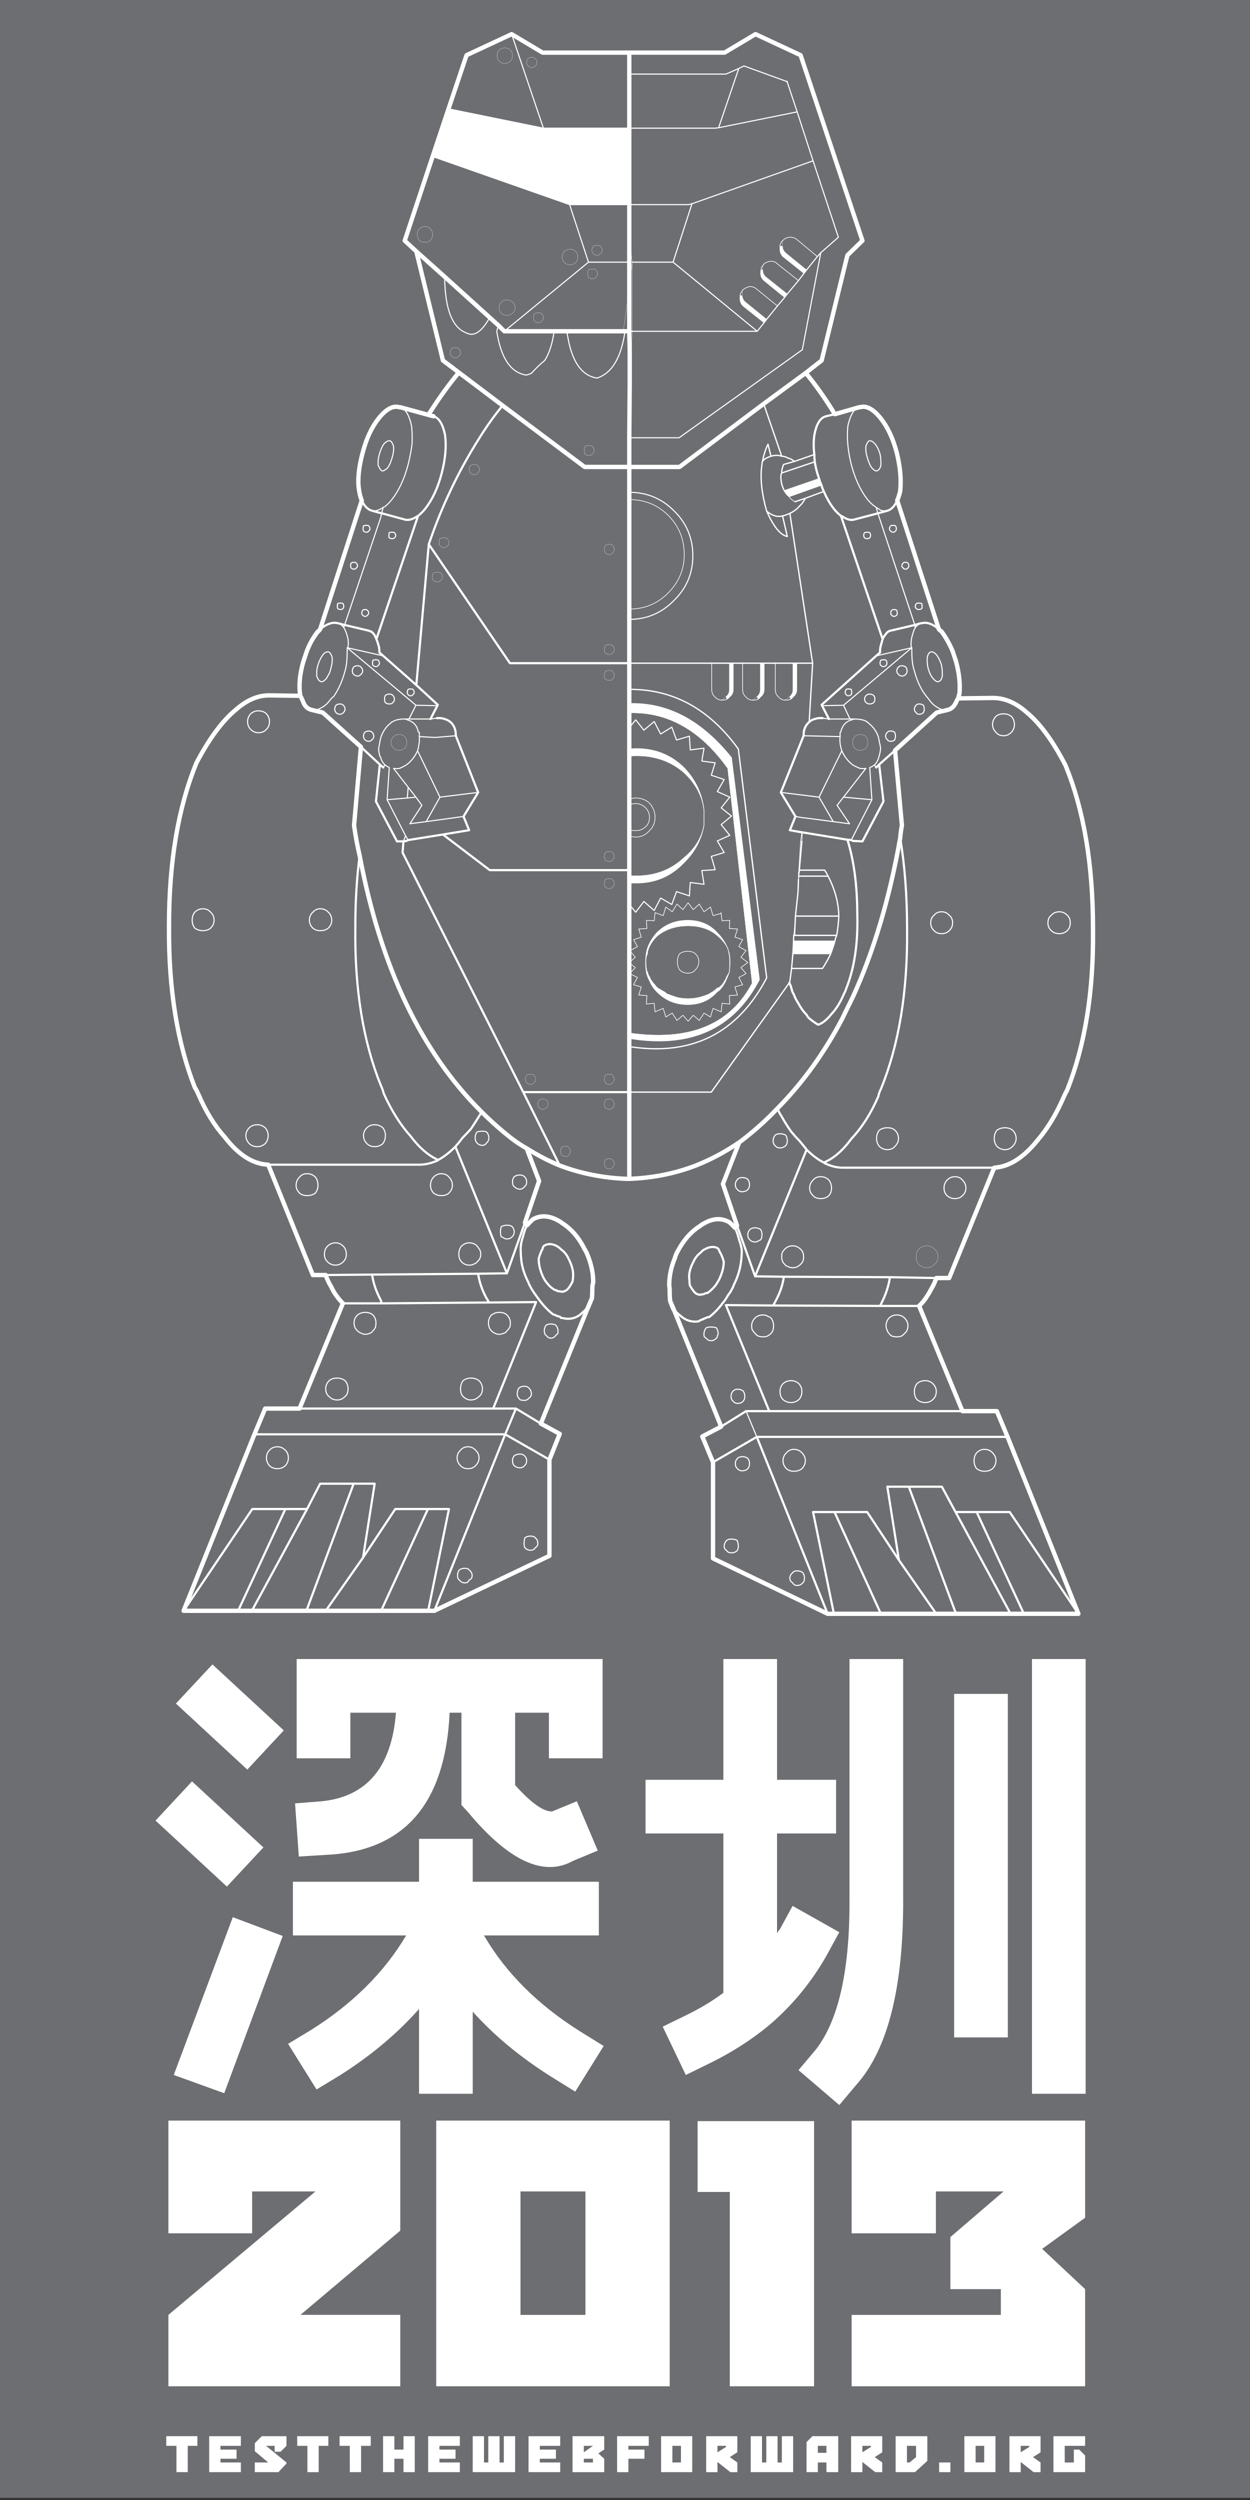 <?xml version="1.0" encoding="utf-8"?>
<!-- Generator: Adobe Illustrator 16.0.0, SVG Export Plug-In . SVG Version: 6.00 Build 0)  -->
<!DOCTYPE svg PUBLIC "-//W3C//DTD SVG 1.1//EN" "http://www.w3.org/Graphics/SVG/1.1/DTD/svg11.dtd">
<svg version="1.1" id="Layer_1" xmlns="http://www.w3.org/2000/svg" xmlns:xlink="http://www.w3.org/1999/xlink" x="0px" y="0px"
	 width="576px" height="1152px" viewBox="0 0 576 1152" enable-background="new 0 0 576 1152" xml:space="preserve">
<rect x="0" y="0" width="576" height="1152" fill="#333333" stroke="none"/>
<rect y="-1" fill="#6D6E71" width="576" height="1152"/>
<g>
	<path fill-rule="evenodd" clip-rule="evenodd" fill="#FFFFFF" d="M485.427,1122.593h14.592v4.451h-9.397v7.668h4.208v-5.937h2.473
		l2.717,2.721v7.67h-14.592V1122.593z M101.588,1132.984v1.728h9.398v4.454H96.398v-16.573h14.588v4.451h-9.398v1.731h7.419v4.209
		H101.588z M90.954,1127.044h-4.448v12.122h-5.197v-12.122h-4.696v-4.451h14.341V1127.044z M120.631,1122.593h11.377v4.451
		l-2.721,2.721h-2.721v-2.721h-3.957l9.398,7.668v0.493l-3.71,3.961H117.42v-4.454h6.183l-6.183-5.193v-3.71L120.631,1122.593z
		 M166.385,1139.166h-5.194v-12.122h-4.699v-4.451h14.349v4.451h-4.456V1139.166z M136.955,1122.593h14.344v4.451h-4.452v12.122
		h-5.193v-12.122h-4.699V1122.593z M202.493,1132.984v1.728h9.398v4.454h-14.592v-16.573h14.592v4.451h-9.398v1.731h7.42v4.209
		H202.493z M185.923,1122.593h5.194v16.573h-5.194v-6.182h-4.2v6.182h-5.198v-16.573h5.198v6.183h4.2V1122.593z M237.369,1122.593
		v16.573h-19.538v-16.573h5.19v12.119h1.982v-12.119h5.193v12.119h1.975v-12.119H237.369z M269.021,1127.044v2.969l4.208-2.969
		H269.021z M273.229,1134.712v-1.728h-4.208v1.728H273.229z M256.165,1128.775v4.209h-7.42v1.728h9.395v4.454h-14.588v-16.573
		h14.588v4.451h-9.395v1.731H256.165z M263.832,1122.593h14.592v6.183l-2.72,1.736l2.72,2.473v6.182h-14.592V1122.593z
		 M318.982,1122.593v16.573h-14.344v-16.573H318.982z M309.832,1127.044v7.668h3.953v-7.668H309.832z M284.359,1122.593h14.587
		v4.451h-9.394v1.731h7.419v4.209h-7.419v6.182h-5.194V1122.593z M376.851,1127.044v3.216h3.966v-3.216H376.851z M339.754,1130.013
		l-3.458,2.227l3.458,2.473v4.454h-3.211l-5.936-4.697v4.697h-5.194v-16.573h14.341V1130.013z M334.563,1127.54v-0.496h-3.956v2.969
		L334.563,1127.54z M360.285,1122.593h5.193v16.573h-19.542v-16.573h5.197v12.119h1.979v-12.119h5.189v12.119h1.982V1122.593z
		 M386.253,1122.593v16.573h-5.437v-4.454h-3.966v4.454h-5.189v-13.853l2.717-2.721H386.253z M417.913,1127.044v7.668h1.236
		l2.964-2.473v-5.195H417.913z M397.382,1130.013l3.958-2.473v-0.496h-3.958V1130.013z M392.189,1122.593h14.344v7.42l-3.459,2.227
		l3.459,2.473v4.454h-3.216l-5.936-4.697v4.697h-5.192V1122.593z M412.716,1122.593h14.592v11.377l-5.685,5.196h-8.907V1122.593z
		 M458.721,1139.166h-14.348v-16.573h14.348V1139.166z M474.297,1127.044h-3.956v2.969l3.956-2.473V1127.044z M437.942,1139.166
		h-5.189v-4.454h5.189V1139.166z M453.523,1127.044h-3.958v7.668h3.958V1127.044z M465.15,1122.593h14.341v7.42l-3.459,2.227
		l3.459,2.473v4.454h-3.211l-5.939-4.697v4.697h-5.19V1122.593z M201.009,977.172h107.586v122.426H201.009V977.172z
		 M321.456,977.419h53.668v122.179h-38.828v-89.533h-14.84V977.419z M239.842,1066.699h29.926v-56.882h-29.926V1066.699z
		 M116.184,1009.817v19.29H77.599v-51.936h106.845v50.7l-46.001,38.827h46.001v32.898H77.599v-32.898l67.765-56.882H116.184z
		 M121.374,851.288l-16.817,18.05l-32.889-30.416l16.814-18.059L121.374,851.288z M130.277,892.095l-26.957,72.46l-23.248-8.405
		l27.205-72.71L130.277,892.095z M193.099,847.331h24.731v19.784h58.119v24.732h-52.929c10.059,17.312,24.979,32.15,44.764,44.517
		l10.391,6.431l-13.107,21.021l-10.388-6.431c-14.51-9.069-26.795-19.209-36.85-30.419v37.839h-24.731v-39.076
		c-10.059,11.373-22.258,21.595-36.607,30.668l-10.63,6.431l-13.112-21.023l10.639-6.43c19.125-12.037,33.716-26.547,43.771-43.527
		h-52.184v-24.732h58.124V847.331z M97.878,766.953l32.893,30.416l-16.817,18.058l-32.893-30.424L97.878,766.953z M161.439,789.211
		v21.021h-24.732v-45.753h140.971v45.753h-24.732v-21.021h-15.577V822.6c7.419,8.238,13.104,12.284,17.061,12.113l11.38-4.694
		l9.641,22.749l-11.376,4.703c-13.518,7.582-29.678,0.081-48.475-22.507l-2.963-3.218v-42.535h-5.445
		c-1.975,42.206-21.103,64.052-57.374,65.539l-12.122,0.738l-1.728-24.485l12.366-0.984c20.771-2.145,32.151-15.747,34.125-40.808
		H161.439z M439.674,780.555h24.731v158.283h-24.731V780.555z M391.446,764.479h24.731v108.819
		c0.329,41.711-6.839,70.814-21.516,87.299L386.747,970l-18.796-16.076l7.919-9.401c10.712-13.684,15.905-37.341,15.576-70.977
		V764.479z M333.327,820.126v-55.646h24.731v55.646h27.205v24.731h-27.205v46c0.328-0.664,0.742-1.236,1.236-1.734l5.936-10.878
		l21.517,12.114l-5.931,10.882c-7.258,12.694-16.331,23.581-27.209,32.649c-7.914,6.431-16.736,12.033-26.463,16.814l-11.129,5.444
		l-10.635-22.259l11.129-5.444c6.102-2.964,11.705-6.345,16.817-10.137v-73.452h-35.864v-24.731H333.327z M500.267,764.479v200.326
		h-24.732V764.479H500.267z M500.019,977.172v44.764l-19.785,14.34l19.785,18.553v44.77H392.436v-32.898h68.759v-11.871h-23.252
		v-23.99l24.488-21.021h-31.166v19.29h-38.829v-51.936H500.019z"/>
</g>
<g>
	<g>
		<g>
			<g>
				<path fill-rule="evenodd" clip-rule="evenodd" fill="#FFFFFF" d="M363.774,228.826c-0.398-0.396-0.727-0.661-0.989-0.792
					c-0.529-0.659-0.989-1.318-1.387-1.979l16.025-5.539c0.266,1.055,0.66,2.11,1.189,3.165h-0.398L363.774,228.826z
					 M206.678,50.166l43.725,8.903l12.068,35.217l-12.068-35.217h39.571v35.217h-27.502l-63.116-22.16L206.678,50.166z
					 M371.688,124.36l-1.19,1.582l-9.691-7.717c-0.924-0.924-1.388-2.044-1.388-3.364c0-0.527,0-1.055,0-1.582l1.187,0.199
					c0,1.187,0.529,2.241,1.584,3.165L371.688,124.36z M351.505,124.36c0,1.451,0.53,2.571,1.585,3.361l9.695,7.717l-1.19,1.583
					l-9.495-7.715c-1.055-0.923-1.584-2.046-1.584-3.364c0-0.661,0.066-1.254,0.197-1.781L351.505,124.36z M342.01,136.231
					c0.132,1.317,0.724,2.373,1.778,3.165l9.498,7.717l-1.187,1.583l-9.695-7.717c-0.923-0.923-1.383-2.044-1.383-3.363
					c0-0.527,0-1.055,0-1.583L342.01,136.231z M337.853,305.592v12.068c0,1.451-0.525,2.573-1.58,3.363
					c-0.398,0.528-0.858,0.924-1.388,1.188l-0.394-1.188c1.055-0.79,1.583-1.913,1.583-3.363v-12.068H337.853z M289.974,324.191
					c17.676-0.527,33.372,7.78,47.091,24.928l12.86,102.291c-11.74,22.688-31.722,31.722-59.951,27.106v-2.574
					c27.567,3.958,46.43-3.692,56.585-22.95l-11.275-98.926c-12.533-17.542-27.634-26.051-45.31-25.523V324.191z M364.365,322.212
					l-0.591-1.188c1.055-0.79,1.58-1.913,1.58-3.363v-12.068h1.781v12.068c0,1.451-0.528,2.573-1.583,3.363
					C365.158,321.552,364.764,321.948,364.365,322.212z M349.329,322.212l-0.595-1.188c1.055-0.79,1.584-1.913,1.584-3.363v-12.068
					h1.781v12.068c0,1.451-0.528,2.573-1.584,3.363C350.122,321.552,349.724,321.948,349.329,322.212z M289.974,345.163
					c0.924-0.131,2.044-0.198,3.362-0.198c8.574,0,15.828,2.9,21.764,8.705c5.278,5.408,8.377,11.937,9.302,19.588
					c-0.925-6.597-4.023-12.333-9.302-17.214c-5.936-5.144-13.189-7.717-21.764-7.717c-1.318,0-2.438,0.068-3.362,0.199V345.163z
					 M324.401,380.183c-1.188,6.727-4.29,12.53-9.302,17.411c-5.936,6.2-13.189,9.299-21.764,9.299c-1.318,0-2.438,0-3.362,0v-3.364
					c0.924,0,2.044,0,3.362,0c8.574,0,15.828-2.771,21.764-8.31C320.111,391.131,323.214,386.119,324.401,380.183z M382.768,439.539
					h-17.413l0.198-3.364l0.2-2.571h18.993C384.217,435.451,383.56,437.429,382.768,439.539z M335.283,436.967
					c-1.055-2.112-2.64-4.025-4.75-5.738c-3.428-3.034-7.913-4.55-13.455-4.55c-5.537,0-10.222,1.517-14.047,4.55
					c-2.372,2.243-3.892,4.682-4.549,7.321c0,0.263,0,0.527,0,0.79c-0.529,1.057-0.792,2.309-0.792,3.76
					c0,1.451,0.132,2.771,0.395,3.957c0,0.396,0.132,0.659,0.397,0.793c0.132,0.921,0.461,1.713,0.989,2.372
					c0.132,0.528,0.395,1.057,0.789,1.584c0.398,0.659,0.923,1.317,1.584,1.979c0.263,0.394,0.661,0.855,1.187,1.383
					c1.321,0.792,2.574,1.517,3.76,2.178l0.197,0.396c1.584,0.659,3.23,1.252,4.946,1.78c1.585,0.396,3.3,0.593,5.144,0.593
					c1.847,0,3.562-0.198,5.147-0.593c1.978-0.527,3.624-1.121,4.946-1.78c0.131-0.265,0.328-0.396,0.591-0.396
					c1.055-0.661,1.979-1.385,2.771-2.178h0.596c0.525-0.527,1.055-0.989,1.58-1.383v-0.199c0.529-0.527,0.924-1.121,1.187-1.78
					c0.397-0.527,0.661-1.057,0.792-1.584c0.53-0.922,0.989-1.713,1.387-2.372c-0.397,1.186-0.923,2.505-1.583,3.957
					c-0.53,1.186-1.253,2.373-2.177,3.561c-0.529,0.659-1.186,1.252-1.978,1.779c-3.433,3.826-7.915,5.739-13.456,5.739
					c-5.538,0-10.221-1.913-14.047-5.739c-1.584-1.582-2.771-3.361-3.562-5.34c-0.526-0.923-0.924-1.913-1.187-2.968
					c-0.132-0.133-0.196-0.396-0.196-0.792c-0.264-1.319-0.395-2.836-0.395-4.55c0-1.979,0.196-3.826,0.591-5.54
					c0.792-2.902,2.376-5.672,4.749-8.31c3.826-3.694,8.509-5.54,14.047-5.54c5.541,0,10.023,1.845,13.456,5.54
					C332.577,431.888,334.229,434.328,335.283,436.967z"/>
				
					<path fill-rule="evenodd" clip-rule="evenodd" fill="none" stroke="#FFFFFF" stroke-width="0.5" stroke-linecap="round" stroke-linejoin="round" stroke-miterlimit="3" d="
					M289.974,34.138h44.518l5.936-2.572l2.372-1.186l19.589,7.122h0.397v0.396l4.549,13.651l7.322,22.556l11.67,35.217l-8.111,7.124
					l-8.505,44.714l-56.786,40.56h-22.95 M376.635,118.226l1.58-1.78 M395.825,187.673c-2.373,0.791-4.089,3.693-5.144,8.704
					c-0.132,1.452-0.197,2.837-0.197,4.156c0,4.22,0.592,8.704,1.777,13.454c1.716,6.594,4.224,12.002,7.521,16.225
					c1.186,1.451,2.508,2.637,3.956,3.561c0.793,0.527,1.52,0.989,2.177,1.385c1.055,0.263,2.044,0.328,2.968,0.197 M398.99,205.677
					c-0.132,1.583,0.065,3.232,0.595,4.946c0.526,1.979,1.187,3.561,1.979,4.749c0.394,0.527,0.727,0.856,0.989,0.99
					c0.525,0.527,1.056,0.724,1.58,0.593c0.53-0.131,0.989-0.593,1.388-1.385c0.132-0.265,0.263-0.659,0.395-1.187
					c0-0.396,0-0.857,0-1.385c0-1.188-0.132-2.44-0.395-3.76c-0.529-1.847-1.252-3.363-2.175-4.55
					c-1.056-1.187-1.979-1.714-2.771-1.582C399.913,203.501,399.388,204.357,398.99,205.677z M379.007,330.917l2.969,0.396
					 M378.811,325.181l-0.197-0.396 M400.771,245.444c-0.263-0.131-0.66-0.197-1.187-0.197c-0.529,0-0.924,0.065-1.187,0.197
					c-0.267,0.396-0.397,0.792-0.397,1.188c0,0.527,0.131,0.923,0.397,1.186c0.263,0.265,0.657,0.396,1.187,0.396
					c0.526,0,0.924-0.131,1.187-0.396c0.263-0.263,0.395-0.659,0.395-1.186C401.166,246.236,401.034,245.841,400.771,245.444z
					 M411.456,245.248c0.526,0,0.924-0.198,1.187-0.593c0.263-0.132,0.395-0.462,0.395-0.99c0-0.527-0.132-0.989-0.395-1.385
					c-0.263-0.131-0.66-0.197-1.187-0.197c-0.529,0-0.857,0.065-0.989,0.197c-0.398,0.396-0.595,0.858-0.595,1.385
					c0,0.528,0.196,0.858,0.595,0.99C410.599,245.05,410.927,245.248,411.456,245.248z M403.738,233.772l0.793,2.769
					 M362.388,37.501l0.397,0.396 M184.517,187.673c2.376,0.791,4.092,3.693,5.147,8.704c0.263,2.64,0.328,5.408,0.197,8.311
					c-0.398,3.033-0.989,6.133-1.782,9.299c-1.715,6.594-4.219,12.002-7.52,16.225c-1.055,1.318-2.175,2.44-3.361,3.362
					c-0.263,0-0.46,0.068-0.595,0.199l-0.789,2.769 M174.23,212.998c0-1.188,0.197-2.44,0.595-3.76
					c0.525-1.847,1.187-3.363,1.979-4.55c1.055-1.187,2.044-1.714,2.968-1.582c0.657,0.396,1.187,1.251,1.581,2.571
					c0.131,1.583-0.066,3.232-0.591,4.946c-0.53,1.979-1.19,3.561-1.979,4.749c-0.398,0.527-0.792,0.856-1.19,0.99
					c-0.525,0.527-1.055,0.724-1.581,0.593c-0.398-0.131-0.792-0.593-1.187-1.385c-0.135-0.265-0.333-0.659-0.595-1.187
					C174.23,213.987,174.23,213.525,174.23,212.998z M168.889,245.248c-0.529,0-0.989-0.198-1.387-0.593
					c-0.131-0.132-0.197-0.462-0.197-0.99c0-0.527,0.066-0.989,0.197-1.385c0.398-0.131,0.858-0.197,1.387-0.197
					c0.525,0,0.854,0.065,0.989,0.197c0.394,0.396,0.591,0.858,0.591,1.385c0,0.528-0.197,0.858-0.591,0.99
					C169.743,245.05,169.415,245.248,168.889,245.248z M158.796,287.983l16.62-49.463c0.131-0.527,0.263-1.055,0.398-1.582v-0.396
					 M179.373,245.444c0.398-0.131,0.858-0.197,1.388-0.197c0.525,0,0.854,0.065,0.989,0.197c0.394,0.396,0.591,0.792,0.591,1.188
					c0,0.527-0.197,0.923-0.591,1.186c-0.135,0.265-0.464,0.396-0.989,0.396c-0.53,0-0.99-0.131-1.388-0.396
					c-0.131-0.263-0.197-0.659-0.197-1.186C179.176,246.236,179.242,245.841,179.373,245.444z M176.603,233.772
					c-1.843,1.317-3.559,1.847-5.144,1.582 M225.671,146.321c-3.694,6.594-7.253,8.969-10.685,7.122
					c-6.592-2.373-9.958-11.013-10.089-25.918 M289.974,94.286h27.305l1.581-0.396l55.797-19.785 M367.334,51.549l-36.205,7.321
					l-1.781,0.199h-39.374h-39.571l12.068,35.217 M371.688,124.36l4.946-6.135 M367.929,129.306l2.569-3.364l1.19-1.582
					 M361.595,137.021l1.19-1.583l5.144-6.133 M358.233,140.978l3.361-3.957 M352.1,148.695l1.187-1.583l4.947-6.135 M318.859,93.89
					l-8.707,26.907l38.783,31.856l3.164-3.958 M289.974,94.286h-27.502l8.707,26.511h18.796 M287.995,152.653
					c-1.716,12.134-6.001,19.323-12.86,21.565c-6.465-0.922-10.816-6.463-13.058-16.619c-0.263-1.582-0.595-3.232-0.989-4.946
					 M255.349,152.653c-0.792,5.671-2.241,10.155-4.351,13.454c-2.245,1.847-4.29,3.826-6.136,5.936
					c-0.924,0.396-1.712,0.659-2.373,0.792c-6.991-1.057-11.478-7.52-13.456-19.391c-0.263-0.659,0-1.78,0.792-3.362
					 M290.171,152.653h1.187h57.578 M271.178,120.797l-38.778,31.856 M289.974,226.848c8.045,0,14.905,2.836,20.577,8.507
					c5.805,5.671,8.707,12.596,8.707,20.775c0,8.045-2.902,14.904-8.707,20.577c-5.672,5.802-12.532,8.705-20.577,8.705
					 M310.152,120.797h-18.795 M199.355,72.126l63.116,22.16 M250.403,59.068l-14.642-43.331 M340.427,31.566l-9.298,27.304
					 M206.678,50.166l43.725,8.903 M289.974,335.27l2.968-3.561l3.76,4.748l4.75-3.958l2.968,5.739l5.143-3.165l2.176,5.936
					l5.936-1.781l0.395,6.332l6.334-0.792l-0.989,5.935l6.132,0.792l-1.781,5.736l5.936,1.979l-3.165,5.542l5.739,2.572
					l-3.958,4.946l4.75,3.758l-4.75,3.957l3.958,4.947l-5.739,2.573l3.165,5.341l-5.936,1.781l1.781,6.132l-6.132,0.396l0.989,6.332
					l-5.936-0.793h-0.398l-0.395,6.135l-5.936-1.978l-2.176,5.936l-5.143-2.968l-2.968,5.736l-4.75-4.154l-3.76,4.946l-2.968-3.561
					 M370.301,339.03l16.818,0.395c0-0.659,0-1.318,0-1.978c0.262,0,0.397-0.198,0.397-0.594c0.788-2.769,2.438-4.485,4.946-5.144
					c0.263,0,0.395-0.065,0.395-0.198c0.618-0.124,1.047-0.19,1.287-0.198h-2.474h-9.695 M366.541,376.226l3.365,0.593h0.395
					l13.653,1.781l-6.53-11.278l-17.607-2.178 M163.15,259.097c0.526,0,0.858,0.131,0.99,0.396c0.394,0.263,0.591,0.659,0.591,1.187
					s-0.197,0.858-0.591,0.989c-0.131,0.396-0.464,0.593-0.99,0.593c-0.529,0-0.989-0.197-1.387-0.593
					c-0.131-0.131-0.197-0.462-0.197-0.989s0.066-0.923,0.197-1.187C162.162,259.229,162.621,259.097,163.15,259.097z
					 M155.631,278.09c0.398-0.131,0.857-0.197,1.387-0.197c0.394,0,0.723,0.066,0.989,0.197c0.263,0.396,0.394,0.858,0.394,1.385
					c0,0.396-0.131,0.727-0.394,0.989c-0.267,0.265-0.595,0.396-0.989,0.396c-0.53,0-0.989-0.131-1.387-0.396
					c-0.131-0.263-0.197-0.593-0.197-0.989C155.434,278.948,155.5,278.486,155.631,278.09z M169.283,283.432
					c-0.131,0.396-0.459,0.594-0.989,0.594c-0.529,0-0.923-0.197-1.186-0.594c-0.263-0.131-0.398-0.461-0.398-0.989
					s0.135-0.924,0.398-1.187c0.263-0.265,0.657-0.396,1.186-0.396c0.53,0,0.858,0.131,0.989,0.396
					c0.395,0.263,0.595,0.659,0.595,1.187S169.678,283.301,169.283,283.432z M158.796,287.983l-0.395,1.188
					c0.792,1.187,1.449,2.968,1.979,5.342c0.263,2.373,0.131,3.693-0.394,3.958l16.617,3.758 M158.401,289.171
					c-0.792-1.055-1.65-1.716-2.574-1.979 M173.24,304.01c0.53,0,0.858,0.066,0.99,0.197c0.394,0.396,0.595,0.858,0.595,1.385
					s-0.201,0.858-0.595,0.99c-0.131,0.396-0.46,0.593-0.99,0.593c-0.529,0-0.989-0.197-1.383-0.593
					c-0.136-0.132-0.201-0.462-0.201-0.99s0.065-0.989,0.201-1.385C172.251,304.076,172.711,304.01,173.24,304.01z M143.76,327.159
					c1.453,0.263,3.099-0.199,4.946-1.385c1.186-0.661,2.311-1.716,3.366-3.167c0.526-0.659,1.121-1.252,1.777-1.78
					c2.246-3.297,3.958-7.189,5.147-11.674c0.657-2.11,0.989-5.144,0.989-9.101c0-0.527,0-1.055,0-1.582 M164.731,306.778
					c0.66,0,1.19,0.199,1.584,0.595c0.529,0.528,0.792,1.121,0.792,1.78c0,0.661-0.263,1.188-0.792,1.583
					c-0.394,0.527-0.924,0.792-1.584,0.792c-0.657,0-1.252-0.264-1.778-0.792c-0.398-0.395-0.595-0.922-0.595-1.583
					c0-0.659,0.197-1.252,0.595-1.78C163.479,306.978,164.074,306.778,164.731,306.778z M152.466,307.967
					c-0.263,1.451-0.792,2.703-1.584,3.758c-0.131,0.396-0.263,0.661-0.394,0.792c-0.395,0.527-0.727,0.858-0.989,0.989
					c-0.529,0.527-1.055,0.725-1.584,0.593c-0.525-0.131-0.989-0.527-1.383-1.187c-0.131-0.396-0.328-0.858-0.595-1.385
					c0-0.396,0-0.858,0-1.385c0-1.186,0.201-2.44,0.595-3.758c0.529-1.716,1.252-3.232,2.176-4.552
					c0.923-1.186,1.847-1.648,2.771-1.383c0.661,0.262,1.186,1.12,1.584,2.572C153.192,304.603,152.995,306.251,152.466,307.967z
					 M154.839,324.981c0.529-0.396,1.125-0.593,1.781-0.593c0.661,0,1.187,0.197,1.584,0.593c0.525,0.527,0.792,1.121,0.792,1.781
					c0,0.659-0.267,1.186-0.792,1.583c-0.398,0.527-0.924,0.792-1.584,0.792c-0.657,0-1.252-0.265-1.781-0.792
					c-0.395-0.397-0.592-0.924-0.592-1.583C154.247,326.103,154.444,325.509,154.839,324.981z M169.878,336.853
					c0.657,0,1.187,0.199,1.581,0.594c0.53,0.527,0.792,1.123,0.792,1.781s-0.262,1.186-0.792,1.582
					c-0.394,0.527-0.923,0.792-1.581,0.792c-0.661,0-1.255-0.265-1.781-0.792c-0.398-0.396-0.595-0.923-0.595-1.582
					s0.197-1.254,0.595-1.781C168.623,337.052,169.218,336.853,169.878,336.853z M176.603,353.67l0.792-1.186
					c-1.055-1.055-1.716-2.243-1.979-3.561c-0.263-0.264-0.394-0.462-0.394-0.595c-0.53-1.846-0.661-3.231-0.398-4.154
					c0.267-1.713,0.595-3.298,0.99-4.749c1.055-2.769,2.574-4.878,4.552-6.33c0-0.265,0.197-0.396,0.595-0.396
					c0.923-0.792,2.635-1.254,5.143-1.385h0.394h2.176l3.168-6.332l-0.201-0.197l-31.456-26.313 M179.373,319.838
					c0.792,0,1.322,0.197,1.584,0.593c0.525,0.396,0.792,0.99,0.792,1.781c0,0.659-0.267,1.186-0.792,1.583
					c-0.263,0.396-0.792,0.593-1.584,0.593c-0.657,0-1.252-0.197-1.781-0.593c-0.263-0.397-0.394-0.924-0.394-1.583
					c0-0.792,0.131-1.385,0.394-1.781C178.121,320.035,178.716,319.838,179.373,319.838z M190.85,319.046
					c0,0.527-0.197,0.858-0.595,0.989c-0.131,0.396-0.459,0.593-0.989,0.593c-0.525,0-0.923-0.197-1.187-0.593
					c-0.263-0.131-0.394-0.462-0.394-0.989s0.131-0.989,0.394-1.385c0.263-0.131,0.661-0.197,1.187-0.197
					c0.53,0,0.858,0.066,0.989,0.197C190.653,318.057,190.85,318.519,190.85,319.046z M186.298,331.313
					c0.155,0.004,0.549,0.069,1.187,0.198c0,0.133,0.065,0.198,0.201,0.198c1.318,0.396,2.307,0.924,2.968,1.583
					c1.055,0.923,1.712,2.109,1.979,3.561c0,0.396,0.197,0.594,0.591,0.594c0,0.66,0,1.319,0,1.978l7.322,0.396l9.495-0.79
					 M201.334,330.917l-2.968,0.396h-9.893 M191.642,324.981l9.893,0.199l0.197-0.396 M114.082,332.499
					c0-1.317,0.464-2.506,1.388-3.561c1.055-0.923,2.241-1.385,3.559-1.385c1.584,0,2.836,0.462,3.759,1.385
					c0.924,1.055,1.384,2.243,1.384,3.561c0,1.452-0.46,2.639-1.384,3.563c-0.923,1.055-2.175,1.582-3.759,1.582
					c-1.318,0-2.504-0.527-3.559-1.582C114.545,335.138,114.082,333.951,114.082,332.499z M89.748,427.668
					c-0.792-1.055-1.19-2.243-1.19-3.561c0-1.584,0.398-2.836,1.19-3.76c1.055-1.055,2.307-1.583,3.756-1.583
					c1.453,0,2.64,0.527,3.563,1.583c1.055,0.924,1.584,2.176,1.584,3.76c0,1.318-0.529,2.506-1.584,3.561
					c-0.924,0.79-2.11,1.186-3.563,1.186C92.055,428.854,90.803,428.458,89.748,427.668z M186.893,352.681
					c-0.923,0.528-1.847,0.989-2.771,1.385c-1.055,0.131-1.979,0.131-2.771,0l6.728,8.707l3.563,4.55l2.767,3.758l-5.538,8.51
					l7.516-0.99l6.333-11.278l-10.291-21.368c-0.924,1.979-2.044,3.627-3.362,4.946C188.408,351.56,187.685,352.153,186.893,352.681
					z M185.904,387.701l0.989-2.572l-8.509-16.62l0.989-14.839c-0.131-0.131-0.263-0.197-0.394-0.197
					c-0.53-0.265-1.055-0.593-1.584-0.989 M188.079,362.772l-0.394,4.946l3.957-0.396 M178.384,368.509l9.301-0.791
					 M188.079,387.108l-1.186-1.979 M213.603,376.226l-17.215,2.375 M142.573,424.107c0-1.584,0.529-2.836,1.584-3.76
					c0.924-1.055,2.045-1.583,3.362-1.583c1.584,0,2.836,0.527,3.76,1.583c1.055,0.924,1.581,2.176,1.581,3.76
					c0,1.318-0.526,2.506-1.581,3.561c-0.923,0.79-2.175,1.186-3.76,1.186c-1.317,0-2.438-0.396-3.362-1.186
					C143.103,426.613,142.573,425.425,142.573,424.107z M193.223,339.424c0.131,1.979-0.131,4.156-0.792,6.53 M169.086,526.99
					c-1.055-1.057-1.584-2.309-1.584-3.76c0-1.32,0.529-2.506,1.584-3.561c0.923-0.924,2.11-1.385,3.559-1.385
					c1.453,0,2.705,0.461,3.76,1.385c0.792,1.055,1.187,2.241,1.187,3.561c0,1.451-0.394,2.703-1.187,3.76
					c-1.055,0.922-2.307,1.384-3.76,1.384C171.196,528.374,170.01,527.912,169.086,526.99z M113.29,523.23
					c0-1.32,0.529-2.506,1.584-3.561c0.923-0.924,2.175-1.385,3.76-1.385c1.318,0,2.504,0.461,3.559,1.385
					c0.923,1.055,1.387,2.241,1.387,3.561c0,1.451-0.464,2.703-1.387,3.76c-1.055,0.922-2.241,1.384-3.559,1.384
					c-1.584,0-2.836-0.462-3.76-1.384C113.819,525.933,113.29,524.681,113.29,523.23z M208.46,546.181
					c0,1.319-0.529,2.506-1.584,3.562c-0.792,0.791-1.979,1.187-3.563,1.187c-1.317,0-2.504-0.396-3.559-1.187
					c-0.924-1.057-1.388-2.243-1.388-3.562c0-1.452,0.464-2.703,1.388-3.758c1.055-1.055,2.241-1.582,3.559-1.582
					c1.584,0,2.771,0.527,3.563,1.582C207.931,543.478,208.46,544.729,208.46,546.181z M212.614,574.276
					c1.055-1.055,2.241-1.583,3.559-1.583c1.584,0,2.836,0.527,3.76,1.583c0.263,0.396,0.595,0.858,0.989,1.386
					c0.398,0.525,0.595,1.321,0.595,2.373c0,1.321-0.529,2.442-1.584,3.365c-0.395,0.53-0.858,0.854-1.383,0.989
					c-0.661,0.395-1.453,0.592-2.377,0.592c-1.318,0-2.504-0.525-3.559-1.581c-0.793-0.923-1.187-2.044-1.187-3.365
					C211.428,576.454,211.821,575.2,212.614,574.276z M146.53,546.181c0,1.319-0.394,2.506-1.187,3.562
					c-1.055,0.791-2.311,1.187-3.76,1.187c-1.584,0-2.771-0.396-3.563-1.187c-1.055-1.057-1.581-2.243-1.581-3.562
					c0-1.452,0.526-2.703,1.581-3.758c0.792-1.055,1.979-1.582,3.563-1.582c1.449,0,2.705,0.527,3.76,1.582
					C146.136,543.478,146.53,544.729,146.53,546.181z M154.642,572.693c1.322,0,2.508,0.527,3.563,1.583
					c0.923,0.924,1.383,2.178,1.383,3.758c0,1.321-0.46,2.442-1.383,3.365c-1.055,1.056-2.241,1.581-3.563,1.581
					c-1.449,0-2.705-0.525-3.76-1.581c-0.923-0.923-1.383-2.044-1.383-3.365c0-1.581,0.46-2.834,1.383-3.758
					C151.937,573.221,153.192,572.693,154.642,572.693z M171.656,613.45c-0.263,0.397-0.591,0.661-0.989,0.793
					c-0.657,0.394-1.449,0.595-2.373,0.595c-0.792,0-1.449-0.201-1.979-0.595c-0.529-0.132-1.055-0.464-1.584-0.989
					c-1.055-0.924-1.581-2.177-1.581-3.76c0-1.318,0.526-2.508,1.581-3.56c1.055-0.792,2.245-1.19,3.562-1.19
					c1.449,0,2.64,0.398,3.563,1.19c0.923,1.052,1.383,2.241,1.383,3.56c0,0.791-0.065,1.448-0.197,1.978
					c-0.263,0.661-0.661,1.257-1.186,1.782 M155.434,635.018c1.318,0,2.508,0.394,3.563,1.187c0.923,1.055,1.383,2.307,1.383,3.759
					c0,1.585-0.46,2.771-1.383,3.563c-1.055,1.052-2.245,1.581-3.563,1.581c-1.584,0-2.836-0.529-3.76-1.581
					c-1.055-0.792-1.581-1.979-1.581-3.563c0-1.452,0.526-2.704,1.581-3.759C152.598,635.411,153.849,635.018,155.434,635.018z
					 M392.66,460.115c-0.131,0.396-0.263,0.726-0.398,0.989c-0.131,0.528-0.395,1.123-0.787,1.782
					c-1.056,2.375-2.18,4.55-3.367,6.529 M356.254,525.605c0,1.055,0.328,1.847,0.99,2.375c0.528,0.659,1.252,0.99,2.175,0.99
					c0.924,0,1.781-0.331,2.574-0.99c0.525-0.527,0.792-1.32,0.792-2.375c0-0.924-0.267-1.781-0.792-2.571
					c-0.793-0.396-1.65-0.595-2.574-0.595c-0.923,0-1.646,0.199-2.175,0.595C356.582,523.824,356.254,524.681,356.254,525.605z
					 M241.894,563.394l0.989,1.189 M225.277,524.22c0,1.055-0.333,1.847-0.989,2.375c-0.529,0.791-1.19,1.186-1.979,1.186
					c-1.055,0-1.913-0.396-2.574-1.186c-0.529-0.527-0.792-1.32-0.792-2.375c0-0.792,0.263-1.648,0.792-2.572
					c0.661-0.265,1.519-0.396,2.574-0.396c0.788,0,1.449,0.131,1.979,0.396C224.945,522.571,225.277,523.427,225.277,524.22z
					 M236.947,546.776c-0.525-0.396-0.788-1.123-0.788-2.178c0-0.924,0.263-1.714,0.788-2.375c0.792-0.528,1.65-0.791,2.574-0.791
					c0.923,0,1.649,0.263,2.175,0.791c0.661,0.661,0.989,1.451,0.989,2.375c0,1.055-0.329,1.781-0.989,2.178
					c-0.526,0.79-1.252,1.186-2.175,1.186C238.598,547.962,237.74,547.566,236.947,546.776z M233.586,564.583
					c1.055,0,1.847,0.197,2.373,0.593c0.661,0.79,0.989,1.582,0.989,2.375c0,1.055-0.328,1.845-0.989,2.373
					c0,0.133-0.066,0.199-0.197,0.199c-0.526,0.527-1.252,0.79-2.175,0.79c-0.661,0-1.318-0.263-1.979-0.79
					c-0.263,0-0.459-0.066-0.595-0.199c-0.263-0.527-0.394-1.317-0.394-2.373c0-0.792,0.131-1.584,0.394-2.375
					C231.936,564.779,232.793,564.583,233.586,564.583z M253.765,610.089c1.055,0,1.847,0.196,2.376,0.591
					c0.657,0.792,0.989,1.65,0.989,2.574c0,0.263,0,0.594,0,0.989c-0.263,0.524-0.595,0.857-0.989,0.988
					c-0.53,0.925-1.321,1.384-2.376,1.384c-0.788,0-1.515-0.459-2.176-1.384c-0.394-0.131-0.591-0.464-0.591-0.988
					c-0.135-0.396-0.201-0.727-0.201-0.989c0-0.924,0.267-1.782,0.792-2.574C252.25,610.285,252.977,610.089,253.765,610.089z
					 M255.349,605.733h-0.394 M227.847,605.143c0.263-0.136,0.464-0.197,0.595-0.197c0.526-0.132,1.055-0.201,1.581-0.201
					c1.584,0,2.771,0.398,3.563,1.19c1.055,1.052,1.584,2.241,1.584,3.56c0,0.791-0.066,1.448-0.201,1.978
					c-0.394,0.661-0.854,1.257-1.383,1.782c-0.263,0.525-0.661,0.857-1.187,0.989c-0.792,0.394-1.584,0.595-2.376,0.595
					c-0.924,0-1.646-0.201-2.176-0.595c-0.394-0.132-0.857-0.464-1.383-0.989c-0.924-0.924-1.388-2.177-1.388-3.76
					c0-1.318,0.464-2.508,1.388-3.56C226.989,605.672,227.453,605.404,227.847,605.143z M220.725,636.204
					c1.055,1.055,1.584,2.307,1.584,3.759c0,1.585-0.53,2.771-1.584,3.563c-1.055,1.052-2.307,1.581-3.76,1.581
					c-1.318,0-2.504-0.529-3.559-1.581c-0.792-0.792-1.19-1.979-1.19-3.563c0-1.452,0.398-2.704,1.19-3.759
					c1.055-0.793,2.241-1.187,3.559-1.187C218.418,635.018,219.67,635.411,220.725,636.204z M258.711,607.317h-0.197
					 M374.656,550.93c0.788,0.924,1.979,1.386,3.559,1.386c1.453,0,2.706-0.462,3.761-1.386c0.792-0.924,1.186-2.11,1.186-3.561
					c0-1.32-0.394-2.506-1.186-3.562c-1.055-1.057-2.308-1.584-3.761-1.584c-1.58,0-2.771,0.527-3.559,1.584
					c-1.055,1.055-1.585,2.242-1.585,3.562C373.071,548.82,373.602,550.006,374.656,550.93z M344.58,543.412
					c-0.656-0.527-1.515-0.792-2.57-0.792c-0.923,0-1.649,0.265-2.179,0.792c-0.657,0.79-0.989,1.583-0.989,2.375
					c0,1.055,0.332,1.846,0.989,2.373c0.529,0.661,1.256,0.989,2.179,0.989c1.056,0,1.914-0.329,2.57-0.989
					c0.529-0.527,0.793-1.318,0.793-2.373C345.373,544.994,345.109,544.202,344.58,543.412z M347.945,565.769
					c-1.055,0-1.846,0.265-2.376,0.793c-0.657,0.658-0.989,1.45-0.989,2.372c0,1.057,0.332,1.847,0.989,2.375
					c0,0.131,0.066,0.199,0.197,0.199c0.529,0.527,1.256,0.791,2.179,0.791c0.657,0,1.318-0.263,1.979-0.791
					c0.263,0,0.46-0.068,0.591-0.199c0.398-0.527,0.595-1.317,0.595-2.375c0-0.922-0.196-1.714-0.595-2.372
					C349.724,566.033,348.87,565.769,347.945,565.769z M360.605,576.848c-0.263,0.53-0.394,1.317-0.394,2.377
					c0,1.448,0.46,2.569,1.383,3.361c0.398,0.525,0.858,0.858,1.388,0.989c0.656,0.395,1.449,0.595,2.372,0.595
					c1.322,0,2.508-0.528,3.562-1.584c0.925-0.792,1.384-1.913,1.384-3.361c0-1.585-0.459-2.771-1.384-3.563
					c-1.055-1.055-2.24-1.583-3.562-1.583c-1.58,0-2.836,0.527-3.76,1.583C361.332,575.924,361.004,576.318,360.605,576.848z
					 M338.645,565.769l0.989-0.989 M324.401,614.439c0,0.398,0,0.792,0,1.187c0.263,0.53,0.591,0.858,0.989,0.989
					c0.524,0.792,1.317,1.19,2.372,1.19c0.792,0,1.585-0.398,2.376-1.19c0.264-0.131,0.395-0.459,0.395-0.989
					c0.263-0.395,0.395-0.788,0.395-1.187c0-0.792-0.263-1.649-0.789-2.569c-0.791-0.263-1.584-0.398-2.376-0.398
					c-1.055,0-1.848,0.136-2.372,0.398C324.729,612.79,324.401,613.647,324.401,614.439z M326.183,606.924
					c-0.661,0.394-1.256,0.727-1.781,0.989l-0.793,0.394v-0.196c0.263-0.136,0.53-0.197,0.793-0.197 M353.682,606.525
					c-0.264-0.263-0.461-0.395-0.592-0.395c-0.529-0.135-1.055-0.196-1.585-0.196c-1.449,0-2.635,0.46-3.56,1.383
					c-1.055,1.056-1.583,2.241-1.583,3.563c0,0.657,0.065,1.252,0.196,1.777c0.398,0.661,0.858,1.252,1.387,1.781
					c0.395,0.529,0.855,0.924,1.384,1.187c0.661,0.263,1.384,0.398,2.176,0.398c0.924,0,1.65-0.136,2.177-0.398
					c0.528-0.263,1.055-0.657,1.583-1.187c0.793-0.792,1.188-1.979,1.188-3.559c0-1.322-0.395-2.508-1.188-3.563
					C354.736,606.924,354.21,606.661,353.682,606.525z M360.807,637.591c-0.924,1.051-1.388,2.241-1.388,3.559
					c0,1.585,0.464,2.837,1.388,3.76c1.055,0.925,2.307,1.384,3.756,1.384c1.321,0,2.508-0.459,3.562-1.384
					c0.925-0.923,1.384-2.175,1.384-3.76c0-1.317-0.459-2.508-1.384-3.559c-1.055-0.927-2.241-1.387-3.562-1.387
					C363.113,636.204,361.861,636.664,360.807,637.591z M202.721,367.323l17.61-2.178 M458.94,330.127
					c-1.055,1.055-1.584,2.307-1.584,3.757c0,1.32,0.529,2.506,1.584,3.562c0.792,1.056,1.979,1.583,3.56,1.583
					c1.321,0,2.508-0.527,3.562-1.583c0.924-1.056,1.384-2.242,1.384-3.562c0-1.45-0.46-2.703-1.384-3.757
					c-1.055-0.792-2.241-1.188-3.562-1.188C460.92,328.938,459.732,329.334,458.94,330.127z M418.381,259.493
					c-0.263-0.265-0.661-0.396-1.187-0.396c-0.529,0-0.858,0.131-0.988,0.396c-0.398,0.263-0.597,0.659-0.597,1.187
					s0.198,0.858,0.597,0.989c0.13,0.396,0.459,0.593,0.988,0.593c0.525,0,0.924-0.197,1.187-0.593
					c0.263-0.131,0.395-0.462,0.395-0.989S418.644,259.756,418.381,259.493z M424.908,279.476c0-0.527-0.065-0.989-0.198-1.385
					c-0.394-0.131-0.856-0.197-1.383-0.197c-0.529,0-0.857,0.066-0.989,0.197c-0.398,0.396-0.595,0.858-0.595,1.385
					c0,0.396,0.196,0.727,0.595,0.989c0.132,0.265,0.46,0.396,0.989,0.396c0.526,0,0.989-0.131,1.383-0.396
					C424.843,280.202,424.908,279.872,424.908,279.476z M424.316,287.192c-0.792,0.263-1.65,0.924-2.573,1.979
					c-0.657,1.187-1.253,2.968-1.781,5.342c-0.263,2.373-0.198,3.693,0.2,3.958c0,0.527,0,1.055,0,1.582
					c0,3.957,0.395,6.991,1.187,9.101c1.317,5.146,3.428,9.365,6.33,12.663c0.263,0.396,0.464,0.659,0.595,0.791
					c1.055,1.451,2.176,2.506,3.361,3.167c1.717,1.186,3.366,1.648,4.947,1.385 M421.546,287.983l0.197,1.188 M413.237,281.257
					c-0.398-0.265-0.792-0.396-1.19-0.396c-0.525,0-0.923,0.131-1.186,0.396c-0.263,0.263-0.395,0.659-0.395,1.187
					s0.132,0.858,0.395,0.989c0.263,0.396,0.66,0.594,1.186,0.594c0.398,0,0.792-0.197,1.19-0.594
					c0.132-0.131,0.197-0.461,0.197-0.989S413.369,281.52,413.237,281.257z M421.546,287.983l-17.015-51.441 M408.291,306.582
					c0.264-0.132,0.395-0.462,0.395-0.99s-0.131-0.989-0.395-1.385c-0.267-0.131-0.661-0.197-1.189-0.197
					c-0.526,0-0.924,0.066-1.187,0.197c-0.263,0.396-0.395,0.858-0.395,1.385s0.132,0.858,0.395,0.99
					c0.263,0.396,0.66,0.593,1.187,0.593C407.63,307.175,408.024,306.978,408.291,306.582z M414.026,307.374
					c-0.526,0.528-0.789,1.121-0.789,1.78c0,0.661,0.263,1.188,0.789,1.583c0.397,0.527,0.923,0.792,1.583,0.792
					c0.662,0,1.253-0.264,1.782-0.792c0.395-0.395,0.591-0.922,0.591-1.583c0-0.659-0.196-1.252-0.591-1.78
					c-0.529-0.396-1.12-0.595-1.782-0.595C414.949,306.778,414.424,306.978,414.026,307.374z M399.187,320.431
					c-0.525,0.396-0.788,0.99-0.788,1.781c0,0.659,0.263,1.186,0.788,1.583c0.398,0.396,0.925,0.593,1.585,0.593
					s1.252-0.197,1.781-0.593c0.395-0.397,0.592-0.924,0.592-1.583c0-0.792-0.197-1.385-0.592-1.781
					c-0.529-0.396-1.121-0.593-1.781-0.593S399.585,320.035,399.187,320.431z M392.463,319.046c0-0.527-0.065-0.989-0.201-1.385
					c-0.395-0.131-0.854-0.197-1.384-0.197c-0.394,0-0.726,0.066-0.988,0.197c-0.263,0.396-0.395,0.858-0.395,1.385
					s0.132,0.858,0.395,0.989c0.263,0.396,0.595,0.593,0.988,0.593c0.53,0,0.989-0.197,1.384-0.593
					C392.397,319.904,392.463,319.573,392.463,319.046z M387.119,339.424c-0.263,1.979,0,4.156,0.792,6.53
					c1.186,2.769,2.967,5.013,5.34,6.726c1.055,0.528,2.044,0.989,2.969,1.385c0.923,0.131,1.847,0.131,2.771,0l-10.287,13.257
					l13.058,1.187l-0.989-14.839c0.263-0.131,0.459-0.197,0.595-0.197c0.526-0.265,1.055-0.593,1.581-0.989
					c1.055-1.055,1.716-2.243,1.979-3.561c0.131-0.264,0.196-0.462,0.196-0.595c0.53-1.846,0.727-3.231,0.596-4.154
					c-0.395-1.713-0.727-3.298-0.989-4.749c-1.055-2.769-2.64-4.878-4.75-6.33c0-0.265-0.131-0.396-0.394-0.396
					c-0.924-0.792-2.705-1.254-5.345-1.385h-0.096 M391.671,331.313l-2.968-6.332l-9.893,0.199 M412.248,340.81
					c0.263-0.396,0.395-0.923,0.395-1.582s-0.132-1.254-0.395-1.781c-0.136,0-0.201-0.066-0.201-0.198
					c-0.525-0.265-1.055-0.396-1.58-0.396c-0.792,0-1.321,0.199-1.584,0.594c-0.526,0.527-0.792,1.123-0.792,1.781
					s0.266,1.186,0.792,1.582c0.263,0.527,0.792,0.792,1.584,0.792c0.657,0,1.252-0.199,1.781-0.593 M433.811,306.385
					c0.268,1.318,0.398,2.572,0.398,3.758c0,0.527,0,0.989,0,1.385c-0.131,0.527-0.263,0.99-0.398,1.385
					c-0.394,0.659-0.854,1.055-1.383,1.187c-0.529,0.132-1.055-0.065-1.584-0.593c-0.264-0.131-0.592-0.462-0.99-0.989
					c-0.131-0.132-0.328-0.396-0.591-0.792c-0.661-1.055-1.186-2.307-1.584-3.758c-0.395-1.716-0.526-3.364-0.395-4.946
					c0.263-1.452,0.793-2.31,1.58-2.572c0.793-0.265,1.716,0.197,2.771,1.383C432.56,303.152,433.286,304.669,433.811,306.385z
					 M422.141,324.981c-0.529,0.527-0.792,1.121-0.792,1.781c0,0.659,0.263,1.186,0.792,1.583c0.263,0.527,0.723,0.792,1.384,0.792
					c0.792,0,1.448-0.265,1.979-0.792c0.263-0.397,0.395-0.924,0.395-1.583c0-0.66-0.132-1.254-0.395-1.781
					c-0.53-0.396-1.187-0.593-1.979-0.593C422.863,324.388,422.403,324.585,422.141,324.981z M388.703,324.981l31.459-26.511
					l-16.424,3.758 M402.947,352.484l0.791,1.186 M377.424,367.323l10.487-21.368 M392.262,387.108l9.499-18.599 M388.703,367.323
					l-2.968,3.758l5.739,8.51l-7.521-0.99 M430.449,421.732c-1.055,0.79-1.585,1.978-1.585,3.561c0,1.451,0.53,2.637,1.585,3.561
					c0.792,0.923,1.979,1.385,3.563,1.385c1.317,0,2.438-0.462,3.361-1.385c1.055-0.923,1.585-2.11,1.585-3.561
					c0-1.583-0.53-2.771-1.585-3.561c-0.923-1.056-2.044-1.583-3.361-1.583C432.428,420.149,431.241,420.677,430.449,421.732z
					 M482.881,425.293c0,1.451,0.528,2.637,1.583,3.561c0.925,0.923,2.177,1.385,3.757,1.385c1.322,0,2.508-0.462,3.562-1.385
					c0.925-0.923,1.384-2.11,1.384-3.561c0-1.583-0.459-2.771-1.384-3.561c-1.055-1.056-2.24-1.583-3.562-1.583
					c-1.58,0-2.832,0.527-3.757,1.583C483.409,422.522,482.881,423.71,482.881,425.293z M466.657,520.855
					c-0.923-0.79-2.113-1.186-3.562-1.186c-1.448,0-2.705,0.396-3.76,1.186c-0.792,1.055-1.187,2.309-1.187,3.76
					c0,1.317,0.395,2.506,1.187,3.561c1.055,1.055,2.312,1.583,3.76,1.583c1.449,0,2.64-0.528,3.562-1.583
					c1.056-1.055,1.581-2.243,1.581-3.561C468.238,523.165,467.713,521.911,466.657,520.855z M408.883,529.759
					c1.584,0,2.771-0.528,3.562-1.583c1.055-1.055,1.581-2.243,1.581-3.561c0-1.451-0.526-2.705-1.581-3.76
					c-0.792-0.79-1.979-1.186-3.562-1.186c-1.449,0-2.705,0.396-3.761,1.186c-0.788,1.055-1.186,2.309-1.186,3.76
					c0,1.317,0.397,2.506,1.186,3.561C406.178,529.231,407.434,529.759,408.883,529.759z M439.948,542.224
					c-1.322,0-2.508,0.527-3.563,1.584c-0.924,1.055-1.384,2.242-1.384,3.562c0,1.451,0.46,2.637,1.384,3.561
					c1.056,0.924,2.241,1.386,3.563,1.386c1.58,0,2.767-0.462,3.559-1.386c1.055-0.924,1.584-2.11,1.584-3.561
					c0-1.32-0.529-2.506-1.584-3.562C442.715,542.751,441.528,542.224,439.948,542.224z M409.872,614.838
					c0.397,0.263,0.727,0.525,0.989,0.788c0.792,0.263,1.584,0.398,2.376,0.398c0.924,0,1.646-0.136,2.176-0.398
					c0.525-0.263,0.989-0.657,1.384-1.187c1.055-0.792,1.584-1.979,1.584-3.559c0-1.322-0.529-2.508-1.584-3.563
					c-0.924-0.923-2.11-1.383-3.56-1.383c-1.321,0-2.508,0.46-3.562,1.383c-0.924,1.056-1.384,2.241-1.384,3.563
					c0,0.657,0.132,1.252,0.395,1.777c0.132,0.661,0.46,1.252,0.989,1.781 M426.295,636.204c-1.452,0-2.705,0.46-3.76,1.387
					c-0.792,1.051-1.187,2.241-1.187,3.559c0,1.585,0.395,2.837,1.187,3.76c1.055,0.925,2.308,1.384,3.76,1.384
					c1.449,0,2.636-0.459,3.559-1.384c1.056-0.923,1.585-2.175,1.585-3.76c0-1.317-0.529-2.508-1.585-3.559
					C428.931,636.664,427.744,636.204,426.295,636.204z M458.94,673.004c0-1.318-0.528-2.504-1.584-3.56
					c-0.924-1.055-2.176-1.585-3.761-1.585c-1.317,0-2.503,0.53-3.558,1.585c-0.793,1.056-1.188,2.241-1.188,3.56
					c0,1.453,0.395,2.704,1.188,3.76c1.055,0.792,2.24,1.186,3.558,1.186c1.585,0,2.837-0.394,3.761-1.186
					C458.412,675.708,458.94,674.457,458.94,673.004z M440.539,697.145v-0.398 M384.549,743.64l-0.398-0.596 M342.404,640.953
					c-0.66-0.526-1.519-0.792-2.573-0.792c-0.788,0-1.449,0.266-1.979,0.792c-0.657,0.656-0.989,1.515-0.989,2.573
					c0,0.919,0.332,1.646,0.989,2.176c0.529,0.66,1.19,0.989,1.979,0.989c0.924,0,1.65-0.197,2.179-0.595
					c0.132-0.132,0.264-0.263,0.395-0.395c0.53-0.53,0.793-1.257,0.793-2.176C343.197,642.468,342.935,641.609,342.404,640.953z
					 M348.734,662.122l-4.946-11.872 M342.01,677.753c1.056,0,1.914-0.329,2.57-0.989c0.529-0.525,0.793-1.318,0.793-2.373
					c0-0.924-0.264-1.716-0.793-2.377c-0.656-0.525-1.515-0.788-2.57-0.788c-0.923,0-1.649,0.263-2.179,0.788
					c-0.657,0.661-0.989,1.453-0.989,2.377c0,1.055,0.332,1.848,0.989,2.373C340.36,677.424,341.087,677.753,342.01,677.753z
					 M371.094,673.004c0-1.318-0.53-2.504-1.585-3.56c-0.923-1.055-2.175-1.585-3.756-1.585c-1.321,0-2.442,0.53-3.365,1.585
					c-1.056,1.056-1.581,2.241-1.581,3.56c0,1.453,0.525,2.704,1.581,3.76c0.923,0.792,2.044,1.186,3.365,1.186
					c1.581,0,2.833-0.394,3.756-1.186C370.563,675.708,371.094,674.457,371.094,673.004z M333.698,712.573
					c0,0.793,0.398,1.453,1.187,1.979c0.398,0.661,1.125,0.989,2.18,0.989s1.912-0.328,2.569-0.989
					c0.398-0.526,0.595-1.187,0.595-1.979c0-1.055-0.196-1.978-0.595-2.767c-0.657-0.397-1.515-0.595-2.569-0.595
					s-1.781,0.197-2.18,0.595C334.097,710.596,333.698,711.519,333.698,712.573z M365.354,724.646
					c-0.923,0.657-1.384,1.515-1.384,2.569s0.461,1.781,1.384,2.176c0.263,0.792,0.925,1.19,1.979,1.19s1.912-0.398,2.572-1.19
					c0.526-0.395,0.793-1.121,0.793-2.176s-0.267-1.912-0.793-2.569c-0.66-0.53-1.518-0.793-2.572-0.793
					S365.617,724.116,365.354,724.646z M244.862,642.336c0,0.792-0.395,1.453-1.187,1.979c-0.525,0.66-1.186,0.989-1.979,0.989
					c-0.924,0-1.646-0.133-2.175-0.396c-0.132-0.263-0.263-0.464-0.395-0.594c-0.529-0.526-0.792-1.188-0.792-1.979
					c0-1.051,0.263-1.979,0.792-2.767c0.657-0.529,1.515-0.792,2.57-0.792c0.792,0,1.453,0.263,1.979,0.792
					C244.467,640.357,244.862,641.285,244.862,642.336z M219.141,668.258c1.055,0.924,1.584,2.109,1.584,3.56
					c0,1.321-0.529,2.508-1.584,3.562c-0.923,0.924-2.044,1.384-3.362,1.384c-1.584,0-2.771-0.46-3.563-1.384
					c-1.055-1.055-1.581-2.241-1.581-3.562c0-1.45,0.526-2.636,1.581-3.56c0.792-1.055,1.979-1.584,3.563-1.584
					C217.097,666.674,218.217,667.203,219.141,668.258z M242.686,673.004c0,1.055-0.329,1.847-0.989,2.376
					c-0.526,0.657-1.252,0.989-2.175,0.989c-0.924,0-1.782-0.332-2.574-0.989c-0.525-0.529-0.788-1.321-0.788-2.376
					c0-0.789,0.263-1.516,0.788-2.176c0.792-0.525,1.65-0.792,2.574-0.792c0.923,0,1.649,0.267,2.175,0.792
					C242.357,671.488,242.686,672.215,242.686,673.004z M246.643,708.617c0.792,0.661,1.187,1.519,1.187,2.573
					c0,0.924-0.395,1.585-1.187,1.979c-0.395,0.791-1.121,1.186-2.176,1.186c-1.055,0-1.913-0.395-2.573-1.186
					c-0.263-0.395-0.395-1.056-0.395-1.979c0-1.055,0.131-1.912,0.395-2.573c0.661-0.526,1.519-0.788,2.573-0.788
					C245.522,707.829,246.249,708.091,246.643,708.617z M217.561,726.03c0,1.055-0.464,1.715-1.388,1.978
					c-0.263,0.924-0.924,1.384-1.979,1.384s-1.913-0.46-2.569-1.384c-0.53-0.263-0.792-0.923-0.792-1.978
					c0-1.056,0.263-1.914,0.792-2.574c0.656-0.525,1.515-0.788,2.569-0.788s1.716,0.263,1.979,0.788
					C217.097,724.116,217.561,724.975,217.561,726.03z M197.377,741.858l-0.197,0.394 M141.19,695.957v-0.595 M124.171,668.258
					c0.924-1.055,2.179-1.584,3.76-1.584c1.322,0,2.508,0.529,3.563,1.584c0.923,0.924,1.383,2.109,1.383,3.56
					c0,1.321-0.46,2.508-1.383,3.562c-1.055,0.924-2.242,1.384-3.563,1.384c-1.581,0-2.836-0.46-3.76-1.384
					c-0.924-1.055-1.384-2.241-1.384-3.562C122.788,670.367,123.248,669.182,124.171,668.258z"/>
				
					<path fill-rule="evenodd" clip-rule="evenodd" fill="none" stroke="#FFFFFF" stroke-width="2" stroke-linecap="round" stroke-linejoin="round" stroke-miterlimit="3" d="
					M289.974,201.72v13.453h23.147l38.782-29.084l19.387-14.244l7.323-5.738l11.871-48.475l6.925-6.727l-28.492-85.471
					l-20.773-9.696l-14.248,8.507h-43.922v9.893 M413.435,230.605c0.525-1.187,0.989-2.637,1.384-4.352
					c0.131-1.451,0.197-2.836,0.197-4.156v-0.197c0-3.957-0.592-8.376-1.778-13.256c-1.716-6.595-4.224-11.938-7.52-16.025
					c-3.428-4.222-6.597-5.871-9.498-4.947h-0.395 M371.29,171.845c4.355,5.275,8.575,11.21,12.664,17.807
					c0.132,0.394,0.394,0.79,0.792,1.187l11.079-3.165 M206.678,50.166l8.308-24.732l20.775-9.696l14.248,8.507h39.965
					 M242.883,564.583c0.924-1.057,1.848-1.979,2.771-2.771c3.563-1.979,7.52-1.714,11.871,0.792c0.53,0.263,0.924,0.528,1.187,0.79
					c2.771,1.716,5.213,3.958,7.323,6.729c1.187,1.582,2.307,3.43,3.362,5.54c0.53,0.792,0.99,1.716,1.388,2.771
					c1.711,4.22,2.57,8.374,2.57,12.462c-0.263,0.928-0.395,1.716-0.395,2.376c0,1.712-0.065,3.362-0.197,4.946
					c-0.529,1.318-1.055,2.57-1.584,3.76c0,0.264-0.066,0.395-0.197,0.395l-21.764,53.617l8.706,4.75l-4.749,11.871v44.32
					l-53.026,25.322h-2.968h-21.566h-25.521h-8.903h-25.13h-6.33H84.601l32.646-81.316l4.946-11.872h15.828l19.986-48.474
					c-1.453-1.449-2.771-3.099-3.957-4.946c-0.53-0.924-1.055-1.912-1.584-2.968c-1.055-1.712-1.847-3.427-2.373-5.143h-5.936
					l-20.577-50.849c-6.991-0.263-13.653-4.485-19.982-12.662c-4.75-5.277-8.838-11.939-12.27-19.984
					c-0.526-1.187-1.055-2.175-1.581-2.968c-8.049-20.575-12.007-45.044-11.871-73.402c0-0.528,0-0.858,0-0.989
					c0-29.547,4.22-54.609,12.66-75.184c5.936-11.212,11.937-19.324,18.007-24.336c5.012-4.484,10.155-6.728,15.43-6.728
					l14.445,0.197c-0.131-0.394-0.197-0.724-0.197-0.989c-0.529-4.484,0-9.43,1.581-14.838c0.529-1.583,1.055-3.165,1.584-4.748
					c1.318-3.429,3.034-6.463,5.144-9.102c0.394-0.263,0.727-0.593,0.989-0.989l19.19-59.356c-0.526-1.187-0.924-2.637-1.187-4.352
					c-0.263-1.451-0.394-2.836-0.394-4.156v-0.197c0-3.957,0.657-8.376,1.979-13.256c1.716-6.595,4.219-11.938,7.516-16.025
					c3.432-4.222,6.597-5.871,9.499-4.947h0.394l13.061,3.562c0.131-0.528,0.395-1.055,0.789-1.583
					c4.224-6.596,8.575-12.598,13.062-18.006l-7.323-5.539l-12.265-50.256l-5.344-4.946l12.86-38.779l7.323-21.96 M204.897,127.525
					l-13.058-11.674 M199.754,191.827l-2.176-0.592 M289.974,59.068v35.217 M289.974,120.797v-12.265V94.286 M289.974,120.797v12.07
					v19.786h0.197 M289.974,201.72l0.197-24.731v-15.036l-0.197-9.299h-1.979h-0.792h-26.115h-5.739h-22.95l-2.574-2.572
					l-4.154-3.759l-20.774-18.796 M289.974,305.592v-20.181v-4.748v-50.452v-3.364v-11.675h-20.578l-37.789-28.292 M211.428,171.646
					l20.179,15.235 M289.974,59.068V34.138 M289.974,416.786v26.71v0.197v32.25 M289.974,328.542v6.728 M289.974,324.191v-6.531
					v-12.068 M289.974,328.542v-4.351 M289.974,400.958v-15.828v-2.771v-11.278v-2.769v-19.785v-3.364v-9.893 M289.974,403.529
					v-2.572 M289.974,503.248v-20.974v-3.758v-2.574 M289.974,403.529v3.364v9.893 M165.72,394.23
					c-1.055-4.485-1.913-9.101-2.57-13.85l3.165-36.207l-17.609-15.828l-4.946-1.187c-1.979-0.396-3.362-1.716-4.154-3.957
					c-0.394-0.923-0.792-1.781-1.187-2.574 M221.911,512.349c-27.831-27.568-46.561-66.94-56.191-118.119 M414.818,386.119
					c-4.881,27.831-12.199,52.365-21.961,73.602c-0.132,0.131-0.197,0.263-0.197,0.394c-1.584,3.167-3.1,6.266-4.553,9.299
					c-8.308,15.828-18.266,29.612-29.874,41.352c-4.75,5.012-9.827,9.628-15.233,13.85c-0.792,0.659-1.585,1.252-2.377,1.779
					l-7.516,19.192l6.526,19.192 M340.623,526.395c-6.33,4.353-12.992,7.915-19.982,10.685c-9.63,3.692-19.852,5.738-30.667,6.132
					h-1.187c-10.816-0.394-21.106-2.44-30.864-6.132c-5.147-2.11-10.225-4.75-15.237-7.914l5.739,15.036l-6.531,19.192
					 M221.911,512.349c4.355,4.353,8.969,8.441,13.85,12.267c2.241,1.714,4.552,3.23,6.925,4.55 M272.762,598.217l-1.781,4.154
					 M338.645,565.769c-0.924-1.055-1.781-1.913-2.57-2.571c-3.693-2.11-7.717-1.848-12.071,0.79
					c-0.395,0.133-0.789,0.396-1.187,0.792c-2.771,1.714-5.209,3.958-7.319,6.728c-1.186,1.582-2.311,3.362-3.365,5.34
					c-0.526,0.924-0.924,1.913-1.187,2.968c-1.716,4.093-2.569,8.243-2.569,12.467c0.131,0.792,0.196,1.519,0.196,2.175
					c0,1.848,0.066,3.494,0.197,4.947l1.781,4.154 M413.435,230.605l19.19,59.356c0.398,0.396,0.792,0.727,1.186,0.989
					c1.979,2.639,3.695,5.673,5.148,9.102c0.525,1.583,1.055,3.165,1.58,4.748c1.453,5.408,1.979,10.354,1.584,14.838
					c-0.263,0.792-0.463,1.517-0.595,2.178l16.025-0.199c5.41,0,10.619,2.244,15.631,6.729c6.067,5.011,12.003,13.125,17.807,24.335
					c8.443,20.578,12.663,45.638,12.663,75.184c0,0.131,0,0.462,0,0.989c0.263,28.36-3.693,52.828-11.871,73.405
					c-0.528,0.921-1.055,1.979-1.583,3.165c-3.428,7.914-7.451,14.574-12.069,19.982c-6.461,8.047-13.123,12.268-19.982,12.664
					l-20.774,50.847h-5.936c-0.529,1.716-1.317,3.432-2.373,5.147c-0.529,1.052-1.055,1.979-1.584,2.767
					c-1.187,1.979-2.509,3.629-3.957,4.946l19.982,48.474h15.828l4.946,11.872l32.646,81.518h-25.126h-6.132h-25.13h-9.101h-25.523
					h-21.366h-3.169l-52.825-25.524v-44.32l-4.946-11.871l8.706-4.547l-21.764-53.818c-0.131,0-0.197-0.066-0.197-0.198
					c-0.529-1.186-1.055-2.503-1.584-3.956 M289.974,503.248v39.964 M436.582,327.159c1.847-0.396,3.23-1.716,4.154-3.957
					c0.135-0.396,0.397-0.858,0.792-1.386 M412.445,345.755l19.189-17.41l4.947-1.187 M412.445,345.755l3.164,34.625
					c-0.393,1.979-0.66,3.892-0.791,5.738"/>
				
					<path fill-rule="evenodd" clip-rule="evenodd" fill="none" stroke="#FFFFFF" stroke-linecap="round" stroke-linejoin="round" stroke-miterlimit="3" d="
					M408.883,235.354c1.847-0.527,3.365-2.109,4.552-4.749 M375.247,209.437c-0.394-3.167-0.394-6.135,0-8.903
					c0.924-5.145,2.705-8.047,5.345-8.707l4.154-0.989 M377.424,220.516c-0.264-0.793-0.526-1.583-0.789-2.375
					c-0.529-1.847-0.924-3.627-1.19-5.342c-0.131-1.187-0.197-2.308-0.197-3.362 M378.613,324.784l25.125-22.556l1.782-1.582
					c0-0.132,0-0.331,0-0.594c0-0.66,0.065-1.319,0.197-1.979c0.394-1.451,0.727-2.639,0.989-3.561l-19.19-56.784
					c-1.19-0.923-2.312-2.044-3.366-3.364c-1.716-2.243-3.229-4.88-4.548-7.914c-0.397-0.792-0.726-1.648-0.989-2.572v-0.199
					c-0.529-1.055-0.924-2.11-1.189-3.165 M372.875,332.698c0.657-0.66,1.515-1.121,2.569-1.385c1.19-0.396,2.377-0.527,3.562-0.396
					 M381.976,331.313l-3.165-6.132 M404.531,236.542l-11.28,2.967c-1.58,0.265-3.296-0.263-5.144-1.582
					c-0.131,0-0.328-0.066-0.591-0.198 M404.531,236.542l4.352-1.187 M175.814,236.542h0.197l10.882,2.967
					c1.581,0.265,3.362-0.263,5.34-1.582c0.132,0,0.263-0.066,0.398-0.198c1.187-0.923,2.307-2.044,3.362-3.364
					c3.296-4.222,5.804-9.628,7.52-16.224c1.712-6.463,2.241-12.333,1.581-17.608c-1.055-5.145-2.837-8.047-5.34-8.707
					 M175.814,236.542l-4.355-1.187c-1.979-0.527-3.559-2.109-4.749-4.749 M231.607,186.881c-3.825,4.616-7.454,9.695-10.882,15.235
					c-9.499,15.036-17.212,31.261-23.147,48.671l37.391,54.806h55.005 M372.875,332.698c-1.187,1.055-1.979,2.375-2.377,3.957
					c-0.131,0.66-0.197,1.451-0.197,2.375l-10.484,26.115l6.725,11.081l-2.57,6.332l5.538,0.989h0.201 M289.974,400.958h-64.302
					l-21.567-16.421l-16.025,2.572l-0.792,0.396l-1.384,0.197l-0.398,5.144l55.6,110.403h48.868 M363.774,452.795
					c0,0.131,0.065,0.395,0.196,0.791c0.395,0.527,0.592,1.055,0.592,1.582c0,0.134,0.065,0.265,0.201,0.396
					c0.132,0.923,0.46,1.781,0.989,2.571c0.526,1.451,1.187,2.771,1.979,3.958c1.186,2.243,2.504,4.09,3.957,5.541
					c0.395,0.791,0.854,1.383,1.383,1.78c1.45,1.188,2.771,2.11,3.958,2.771c1.978-0.661,4.022-2.309,6.132-4.946
					c2.242-2.375,4.154-5.474,5.739-9.299c0.395-0.659,0.66-1.254,0.792-1.782c3.957-9.628,5.738-21.236,5.34-34.821
					c0-13.19-1.514-24.666-4.548-34.427h-0.2l-20.574-3.362 M155.828,287.192h-0.197c-2.373-0.661-5.078,0.263-8.111,2.769
					 M176.603,302.229l-1.778-1.582c0-0.132,0-0.331,0-0.594c0-0.66-0.065-1.319-0.201-1.979c-0.394-1.451-0.788-2.639-1.186-3.561
					c-0.657-1.847-1.515-3.035-2.57-3.562c-0.529-0.131-0.923-0.263-1.19-0.394l-10.882-2.574 M155.828,287.192l2.968,0.791
					 M201.732,324.784l-9.893-9.102l-15.237-13.454 M210.04,339.03c0-0.923-0.065-1.715-0.197-2.375
					c-0.661-2.771-2.307-4.55-4.946-5.342c-1.187-0.396-2.373-0.527-3.563-0.396 M201.535,325.181l-3.169,6.132 M191.839,315.682
					l5.738-64.896 M185.904,387.701h-2.968l-9.696-18.4l1.782-17.017l-8.707-8.111 M123.58,536.684h69.643
					c2.771,0,5.607-0.659,8.509-1.979c0-0.131,0.066-0.197,0.197-0.197c-4.487-1.979-8.706-5.607-12.664-10.882
					c-4.749-5.276-8.903-11.871-12.462-19.785c-0.267-1.188-0.661-2.309-1.19-3.364c-8.309-20.444-12.266-44.913-11.871-73.403
					c0-0.133,0-0.265,0-0.396c0-11.475,0.661-22.292,1.978-32.449 M176.603,353.67l-1.581-1.385 M201.929,534.508
					c2.639-1.451,5.275-3.495,7.914-6.134c1.055-1.187,2.176-2.572,3.362-4.154c1.322-1.32,2.574-2.638,3.76-3.957
					c1.584-2.375,3.099-4.749,4.552-7.122c0.131-0.265,0.263-0.527,0.394-0.792 M158.007,600.59h18.004
					c-0.263-0.529-0.464-1.055-0.595-1.58c-2.11-3.957-3.427-7.853-3.957-11.675l-21.366,0.198 M358.233,510.766
					c0.528,1.318,1.186,2.572,1.979,3.758c1.317,2.375,2.771,4.684,4.351,6.925c1.19,1.45,2.442,2.836,3.761,4.156
					c1.32,1.583,2.441,2.968,3.365,4.154c2.636,2.639,5.274,4.618,7.914,5.936c4.483-1.847,8.702-5.474,12.659-10.882
					c4.881-5.143,9.039-11.672,12.467-19.586c0.263-1.32,0.661-2.44,1.187-3.364c8.312-20.446,12.335-44.913,12.067-73.405
					c0-0.263,0-0.462,0-0.593c0-15.036-1.055-28.951-3.164-41.746 M339.634,564.779l8.312,23.349l23.743-58.369 M257.923,537.08
					l-16.817-33.832 M258.711,575.858c1.453,1.055,2.574,2.508,3.366,4.355c1.581,3.029,2.241,5.804,1.979,8.309
					c0,0.923-0.131,1.715-0.398,2.372c-1.055,1.979-1.913,3.169-2.57,3.562c-0.661,0.525-1.453,0.793-2.376,0.793
					c-0.131-0.135-0.394-0.197-0.789-0.197c-0.529,0-0.923-0.07-1.19-0.201c-0.131-0.263-0.46-0.395-0.99-0.395
					c-1.449-0.792-2.766-1.979-3.957-3.562c-0.526-0.657-1.055-1.516-1.581-2.57c-1.321-2.901-1.979-5.672-1.979-8.312
					c0.525-1.848,1.121-3.362,1.781-4.549c0.131-0.792,0.46-1.319,0.989-1.584c1.712-0.922,3.625-0.791,5.735,0.396
					C257.394,574.672,258.055,575.2,258.711,575.858z M241.894,563.394l-8.308,23.347l-13.255,0.197
					c0.525,3.825,1.843,7.651,3.957,11.477c0.394,0.526,0.723,1.121,0.989,1.781l21.764-0.196l-19.785,49.064h10.484l11.477,6.925
					 M254.955,605.733c-2.245-1.716-4.355-3.887-6.333-6.527c-0.792-1.055-1.646-2.245-2.57-3.562
					c-0.661-0.924-1.256-1.912-1.781-2.968c-0.398-0.66-0.661-1.252-0.792-1.781c-1.584-3.029-2.639-6.133-3.165-9.297
					c-0.262-2.242-0.397-4.482-0.397-6.729c0.135-1.714,0.464-3.296,0.989-4.747c0.53-2.243,1.19-4.089,1.979-5.54 M258.514,607.317
					c-0.131-0.262-0.328-0.464-0.591-0.595c-0.792-0.131-1.65-0.46-2.574-0.989 M270.98,602.371
					c-1.187,1.188-2.376,2.312-3.562,3.362c-2.242,1.716-4.75,2.311-7.517,1.781c-0.398-0.131-0.792-0.197-1.19-0.197
					 M310.551,603.559c1.318,1.317,2.57,2.438,3.761,3.365c2.241,1.716,4.745,2.372,7.516,1.979
					c0.263-0.263,1.716-0.928,4.355-1.979h0.591c2.241-1.716,4.29-3.826,6.133-6.334c0.924-1.055,1.781-2.307,2.573-3.76
					c0.661-0.788,1.252-1.715,1.782-2.767c0.394-0.661,0.656-1.252,0.792-1.781c1.58-3.166,2.635-6.265,3.165-9.302
					c0.394-2.241,0.591-4.548,0.591-6.925c-0.263-1.714-0.657-3.23-1.187-4.548c-0.525-2.243-1.186-4.156-1.979-5.739
					 M332.314,657.377l11.474-7.127h10.685l-19.981-48.867l21.763,0.196c0.395-0.66,0.727-1.252,0.99-1.781
					c2.109-3.826,3.428-7.651,3.956-11.474l-13.255-0.196 M317.673,589.905c0,0.792,0.066,1.584,0.197,2.377
					c1.055,1.843,1.913,3.033,2.573,3.559c0.657,0.529,1.45,0.792,2.373,0.792c0.132-0.131,0.397-0.197,0.792-0.197
					c0.53,0,0.924-0.131,1.187-0.394c0.263-0.132,0.661-0.201,1.187-0.201c1.321-0.92,2.573-2.109,3.76-3.559
					c0.529-0.793,1.055-1.65,1.585-2.574c1.449-3.033,2.176-5.8,2.176-8.309c-0.53-1.978-1.188-3.562-1.979-4.749
					c-0.131-0.656-0.459-1.187-0.989-1.582c-1.716-0.792-3.629-0.594-5.738,0.593c-0.656,0.262-1.318,0.792-1.979,1.583
					c-1.449,1.052-2.569,2.505-3.362,4.353C317.87,584.499,317.278,587.27,317.673,589.905z M210.04,339.03l10.291,26.115
					l-6.728,11.081l2.57,6.332l-12.068,1.979 M220.331,586.938l-48.872,0.397 M176.011,600.59l49.266-0.395 M209.843,528.374
					l23.743,58.366 M432.625,289.961c-2.902-2.506-5.537-3.43-7.915-2.769h-0.394l-2.771,0.791 M406.707,294.513
					c0.395-0.923,0.857-1.65,1.384-2.177c0.66-1.055,1.519-1.648,2.573-1.779l10.882-2.574 M403.738,353.67l1.384-1.385l7.323-6.529
					 M392.262,387.108l0.793,0.396l4.354,0.197l9.692-18.4l-1.979-17.017 M390.484,386.909l1.777,0.199 M379.603,535.695
					c0.131,0,0.197,0.065,0.197,0.199c2.902,1.451,5.738,2.176,8.505,2.176h69.844 M431.438,588.916l-21.37-0.394
					c-0.525,3.825-1.777,7.717-3.756,11.673c-0.267,0.53-0.529,1.055-0.792,1.581h18.004 M192.632,237.729l-19.194,56.784
					 M405.521,601.776l-49.267-0.197 M361.2,588.324l48.868,0.198 M384.15,743.044l-9.494-46.298h9.893h15.036l14.642,22.161
					l-5.344-33.832h9.893h15.237l6.526,12.069 M440.539,696.746h9.499h15.232l31.656,46.894 M465.669,743.64l-25.13-46.495
					 M440.539,743.64l-21.764-58.564 M405.915,743.64l-21.366-46.894 M471.801,743.64l-21.763-46.894 M431.438,743.64
					l-17.212-24.732 M328.555,673.795l20.18-11.673 M237.74,649.063l-4.946,11.872l20.38,11.674 M141.19,742.252l21.764-58.563
					H147.52l-6.33,12.269l-25.13,46.295 M162.954,683.688h9.692l-5.341,34.033l14.839-22.359h15.036h9.696l-9.499,46.496
					 M141.19,695.362h-9.695l-21.765,46.89 M131.495,695.362h-15.237l-31.656,46.89 M175.613,742.252l21.566-46.89 M167.305,717.722
					l-17.212,24.53 M200.147,742.252l32.646-81.316H117.247 M227.256,649.063h-89.235 M381.38,743.64l-32.646-81.518h115.547
					 M443.507,650.25h-89.034"/>
				
					<path fill-rule="evenodd" clip-rule="evenodd" fill="none" stroke="#FFFFFF" stroke-width="0.3" stroke-linecap="round" stroke-linejoin="round" stroke-miterlimit="3" d="
					M361.398,226.055l16.025-5.539 M378.613,223.88l-0.398-0.199l-14.44,5.146c0,0.131,0.065,0.328,0.196,0.593
					c0.657,0.659,1.45,1.254,2.373,1.782 M359.419,113.279c0.132-0.924,0.464-1.648,0.989-2.176l0.398-0.396
					c0.788-0.792,1.777-1.254,2.968-1.386c1.187-0.131,2.307,0.199,3.361,0.989l9.499,7.915 M370.498,125.942l-9.691-7.717
					c-0.924-0.924-1.388-2.044-1.388-3.364c0-0.527,0-1.055,0-1.582 M350.713,124.161c0-0.659,0.267-1.252,0.792-1.78
					c0.263-0.396,0.464-0.661,0.595-0.792c0.526-0.527,1.449-0.924,2.771-1.187c1.318-0.133,2.438,0.263,3.362,1.187l9.695,7.717
					 M350.713,124.161c-0.131,0.527-0.197,1.121-0.197,1.781c0,1.318,0.529,2.44,1.584,3.364l9.495,7.715 M342.404,133.46
					c-0.131,0-0.263,0.197-0.395,0.593c-0.528,0.661-0.857,1.32-0.988,1.979 M342.404,133.46c0.793-0.659,1.781-1.121,2.969-1.385
					c1.186-0.131,2.307,0.265,3.361,1.188l9.499,7.715 M352.1,148.695l-9.695-7.717c-0.923-0.923-1.383-2.044-1.383-3.363
					c0-0.527,0-1.055,0-1.583 M289.974,230.211c6.99,0,12.926,2.373,17.807,7.122c5.013,5.013,7.521,11.08,7.521,18.203
					c0,6.859-2.508,12.795-7.521,17.807c-4.881,4.88-10.816,7.321-17.807,7.321 M327.96,305.592v12.068
					c0,1.451,0.464,2.573,1.388,3.363c0.791,0.924,1.716,1.452,2.771,1.583c0.131,0,0.394,0,0.788,0
					c0.924,0,1.585-0.131,1.979-0.395c0.529-0.264,0.989-0.66,1.388-1.188c1.055-0.79,1.58-1.913,1.58-3.363v-12.068
					 M289.974,443.496l2.771-2.375l-2.573-3.165h0.398l3.165-1.781l-1.782-3.165l3.563-1.188l-1.19-3.758l3.76-0.199l-0.196-3.758
					l3.562,0.197l0.394-3.76l3.761,1.385l1.186-3.957l2.969,2.177l2.175-3.562l2.771,2.573l2.373-3.167l2.376,3.167l2.771-2.573
					l2.176,3.562l2.967-2.177l1.187,3.957l3.563-0.989l0.196-0.396v0.595l0.395,3.165l3.563-0.197l-0.198,3.758l3.757,0.199
					l-1.187,3.758l3.563,1.188l-1.781,3.165l3.165,1.781h0.196l-2.373,3.165l3.165,2.375l-3.165,2.375l2.373,2.769l-3.361,1.781
					l1.781,3.364l-3.563,0.989l1.187,3.758l-3.757,0.199l0.198,3.957l-3.563-0.396l-0.395,3.957l-3.76-1.583l-1.187,3.958
					l-2.967-1.782l-2.176,3.364l-2.771-2.375l-2.376,2.771l-2.373-2.771l-2.771,2.375l-2.175-3.364l-2.969,1.782l-1.186-3.958
					l-3.761,1.583l-0.394-3.957l-3.562,0.396l0.196-3.957l-3.76-0.199l1.19-3.758l-3.563-0.989l1.782-3.364l-3.563-1.781
					l2.573-2.769l-2.771-2.178l-0.394-0.197H289.974z M357.244,305.592v12.068c0,1.451,0.459,2.573,1.383,3.363
					c0.792,0.924,1.716,1.452,2.771,1.583c0.131,0,0.397,0,0.791,0c0.924,0,1.65-0.131,2.176-0.395
					c0.398-0.264,0.793-0.66,1.188-1.188c1.055-0.79,1.583-1.913,1.583-3.363v-12.068 M342.208,305.592v12.068
					c0,1.451,0.459,2.573,1.384,3.363c0.791,0.924,1.715,1.452,2.771,1.583c0.131,0,0.394,0,0.792,0
					c0.923,0,1.646-0.131,2.175-0.395c0.395-0.264,0.793-0.66,1.187-1.188c1.056-0.79,1.584-1.913,1.584-3.363v-12.068
					 M289.974,385.129c0.924,0.396,1.913,0.593,2.968,0.593c2.508,0,4.618-0.99,6.33-2.968c1.716-1.583,2.573-3.627,2.573-6.133
					c0-2.506-0.857-4.684-2.573-6.531c-1.712-1.582-3.822-2.373-6.33-2.373c-1.055,0-2.044,0.197-2.968,0.593 M324.401,373.258
					c-0.925-7.651-4.023-14.18-9.302-19.588c-5.936-5.804-13.189-8.705-21.764-8.705c-1.318,0-2.438,0.066-3.362,0.198
					 M289.974,371.081c0.792-0.527,1.781-0.79,2.968-0.79c1.716,0,3.23,0.659,4.553,1.979c1.186,1.187,1.777,2.637,1.777,4.353
					c0,1.845-0.592,3.296-1.777,4.352c-1.322,1.188-2.837,1.781-4.553,1.781c-1.187,0-2.176-0.131-2.968-0.396 M289.974,406.893
					c0.924,0,2.044,0,3.362,0c8.574,0,15.828-3.099,21.764-9.299c5.012-4.881,8.114-10.685,9.302-17.411 M369.71,383.547
					l-0.201,4.154 M363.971,452.2l-0.196,0.595 M369.509,383.547l-0.592,4.154h0.592 M324.401,373.258v6.924 M336.074,447.85
					c-0.397,1.186-0.923,2.505-1.583,3.957c-0.53,1.186-1.253,2.373-2.177,3.561c-0.529,0.659-1.186,1.252-1.978,1.779
					c-3.433,3.826-7.915,5.739-13.456,5.739c-5.538,0-10.221-1.913-14.047-5.739c-1.584-1.582-2.771-3.361-3.562-5.34
					c-0.526-0.923-0.924-1.913-1.187-2.968c-0.132-0.133-0.196-0.396-0.196-0.792c-0.264-1.319-0.395-2.836-0.395-4.55
					c0-1.979,0.196-3.826,0.591-5.54c0.792-2.902,2.376-5.672,4.749-8.31c3.826-3.694,8.509-5.54,14.047-5.54
					c5.541,0,10.023,1.845,13.456,5.54c2.24,2.241,3.892,4.681,4.946,7.321c0.131,0.394,0.263,0.725,0.394,0.989 M320.443,439.539
					c1.056,1.055,1.58,2.241,1.58,3.561c0,1.451-0.524,2.703-1.58,3.76c-0.792,1.055-1.978,1.582-3.562,1.582
					c-1.449,0-2.705-0.527-3.76-1.582c-0.657-1.057-0.989-2.309-0.989-3.76c0-1.32,0.332-2.506,0.989-3.561
					c1.055-0.792,2.311-1.188,3.76-1.188C318.466,438.351,319.651,438.747,320.443,439.539z M367.929,402.54v1.187h0.196v-1.187
					H367.929z M368.323,400.958h-0.198l-0.196,1.583 M367.929,403.727v1.584l0.196-1.584l0.198-2.769 M367.731,411.047l0.394-7.321
					 M365.753,431.032l0.591-4.749 M365.553,436.175l0.2-2.571h18.993 M365.753,431.032h0.394 M368.917,387.701l-0.792,13.256
					 M289.974,478.517c28.229,4.615,48.211-4.419,59.951-27.106l-12.86-102.291c-13.719-17.148-29.415-25.456-47.091-24.928
					 M335.677,438.351c0.397,1.451,0.596,3.167,0.596,5.146c0,1.583-0.066,3.033-0.198,4.354 M382.768,439.539h-17.413"/>
				
					<path fill-rule="evenodd" clip-rule="evenodd" fill="none" stroke="#FFFFFF" stroke-width="0.1" stroke-linecap="round" stroke-linejoin="round" stroke-miterlimit="3" d="
					M230.023,23.059c0.661-0.661,1.518-0.989,2.573-0.989c1.055,0,1.913,0.329,2.574,0.989c0.657,0.659,0.989,1.517,0.989,2.571
					c0,1.055-0.332,1.913-0.989,2.572c-0.661,0.661-1.519,0.989-2.574,0.989c-1.055,0-1.913-0.328-2.573-0.989
					c-0.657-0.659-0.99-1.517-0.99-2.572C229.033,24.576,229.366,23.718,230.023,23.059z M246.643,30.38
					c-0.395,0.527-0.923,0.79-1.581,0.79c-0.661,0-1.256-0.263-1.781-0.79c-0.398-0.396-0.595-0.924-0.595-1.584
					c0-0.659,0.197-1.252,0.595-1.78c0.525-0.396,1.121-0.593,1.781-0.593c0.657,0,1.186,0.197,1.581,0.593
					c0.529,0.527,0.792,1.121,0.792,1.78C247.435,29.456,247.172,29.983,246.643,30.38z M195.796,111.696
					c-1.055,0-1.913-0.33-2.573-0.989c-0.657-0.792-0.99-1.648-0.99-2.572c0-1.055,0.333-1.913,0.99-2.572
					c0.66-0.792,1.518-1.188,2.573-1.188s1.913,0.396,2.57,1.188c0.661,0.659,0.989,1.517,0.989,2.572
					c0,0.923-0.328,1.779-0.989,2.572C197.709,111.366,196.852,111.696,195.796,111.696z M209.843,160.17
					c0.661,0,1.187,0.197,1.584,0.593c0.525,0.396,0.788,0.989,0.788,1.781c0,0.659-0.263,1.187-0.788,1.583
					c-0.398,0.527-0.924,0.792-1.584,0.792c-0.661,0-1.252-0.265-1.781-0.792c-0.395-0.396-0.591-0.924-0.591-1.583
					c0-0.792,0.197-1.385,0.591-1.781C208.591,160.368,209.182,160.17,209.843,160.17z M360.605,113.478
					c0,1.187,0.529,2.241,1.584,3.165l9.499,7.717 M360.605,113.478c-0.263-1.057-0.197-1.979,0.201-2.771 M362.785,135.439
					l-9.695-7.717c-1.055-0.79-1.585-1.911-1.585-3.361c-0.263-1.057-0.065-1.979,0.595-2.771 M342.01,136.231
					c-0.135-1.189,0-2.112,0.395-2.771 M353.286,147.113l-9.498-7.717c-1.055-0.792-1.646-1.847-1.778-3.165 M233.586,138.209
					c1.055,0,1.913,0.329,2.573,0.989c0.788,0.659,1.187,1.517,1.187,2.572c0,1.055-0.398,1.913-1.187,2.571
					c-0.661,0.659-1.519,0.989-2.573,0.989c-1.055,0-1.913-0.331-2.574-0.989c-0.657-0.659-0.989-1.517-0.989-2.571
					c0-1.056,0.332-1.913,0.989-2.572C231.673,138.538,232.531,138.209,233.586,138.209z M246.249,147.903
					c-0.262-0.263-0.397-0.791-0.397-1.582c0-0.659,0.135-1.254,0.397-1.782c0.526-0.263,1.187-0.395,1.979-0.395
					c0.657,0,1.121,0.132,1.384,0.395c0.529,0.527,0.792,1.123,0.792,1.782c0,0.792-0.263,1.319-0.792,1.582
					c-0.263,0.527-0.727,0.792-1.384,0.792C247.435,148.695,246.774,148.431,246.249,147.903z M276.719,116.84
					c-0.398,0.527-0.924,0.792-1.584,0.792c-0.661,0-1.252-0.264-1.781-0.792c-0.395-0.263-0.592-0.791-0.592-1.583
					c0-0.659,0.197-1.252,0.592-1.78c0.529-0.265,1.12-0.396,1.781-0.396c0.661,0,1.187,0.132,1.584,0.396
					c0.525,0.528,0.789,1.121,0.789,1.78C277.508,116.05,277.245,116.577,276.719,116.84z M289.974,132.867l1.384-11.871v-0.199
					l-1.384-12.265 M260.099,115.851c0.657-0.659,1.515-0.989,2.57-0.989c1.055,0,1.913,0.331,2.574,0.989
					c0.661,0.661,0.989,1.517,0.989,2.574c0,1.055-0.329,1.911-0.989,2.571c-0.661,0.659-1.519,0.989-2.574,0.989
					c-1.055,0-1.913-0.331-2.57-0.989c-0.661-0.661-0.989-1.517-0.989-2.571C259.109,117.368,259.438,116.512,260.099,115.851z
					 M272.959,123.964c0.792,0,1.317,0.131,1.581,0.396c0.529,0.527,0.792,1.12,0.792,1.779c0,0.792-0.263,1.319-0.792,1.582
					c-0.263,0.527-0.788,0.792-1.581,0.792c-0.661,0-1.252-0.265-1.781-0.792c-0.263-0.263-0.394-0.79-0.394-1.582
					c0-0.659,0.131-1.252,0.394-1.779C271.707,124.095,272.298,123.964,272.959,123.964z M291.357,152.653v-31.657 M290.171,161.952
					v-9.299 M291.357,152.653l-1.187,24.335 M216.173,216.362c0-0.661,0.201-1.254,0.595-1.781c0.529-0.396,1.121-0.594,1.782-0.594
					c0.792,0,1.317,0.197,1.58,0.594c0.53,0.527,0.792,1.12,0.792,1.781c0,0.659-0.262,1.186-0.792,1.583
					c-0.263,0.527-0.788,0.79-1.58,0.79c-0.661,0-1.252-0.263-1.782-0.79C216.374,217.548,216.173,217.021,216.173,216.362z
					 M272.959,205.677c0.526,0.527,0.792,1.187,0.792,1.979c0,0.659-0.267,1.187-0.792,1.582c-0.263,0.396-0.727,0.594-1.387,0.594
					c-0.788,0-1.449-0.197-1.979-0.594c-0.263-0.396-0.394-0.923-0.394-1.582c0-0.792,0.131-1.451,0.394-1.979
					c0.529-0.265,1.19-0.396,1.979-0.396C272.232,205.281,272.696,205.412,272.959,205.677z M289.974,132.867l-2.771,19.786
					 M332.118,322.607c0.923-0.131,1.712-0.659,2.373-1.583c1.055-0.79,1.583-1.913,1.583-3.363v-12.068 M289.974,475.942
					c27.567,3.958,46.43-3.692,56.585-22.95l-11.275-98.926c-12.533-17.542-27.634-26.051-45.31-25.523 M361.398,322.607
					c0.923-0.131,1.715-0.659,2.376-1.583c1.055-0.79,1.58-1.913,1.58-3.363v-12.068 M346.362,322.607
					c0.923-0.131,1.715-0.659,2.372-1.583c1.055-0.79,1.584-1.913,1.584-3.363v-12.068 M282.257,254.744
					c-0.263,0.527-0.727,0.792-1.383,0.792c-0.792,0-1.453-0.265-1.979-0.792c-0.263-0.396-0.398-0.924-0.398-1.583
					c0-0.659,0.135-1.254,0.398-1.782c0.526-0.395,1.187-0.593,1.979-0.593c0.657,0,1.12,0.199,1.383,0.593
					c0.529,0.528,0.792,1.123,0.792,1.782C283.049,253.82,282.786,254.348,282.257,254.744z M282.257,297.481
					c0.529,0.527,0.792,1.121,0.792,1.779c0,0.792-0.263,1.32-0.792,1.582c-0.263,0.528-0.727,0.793-1.383,0.793
					c-0.792,0-1.453-0.265-1.979-0.793c-0.263-0.262-0.398-0.79-0.398-1.582c0-0.659,0.135-1.252,0.398-1.779
					c0.526-0.265,1.187-0.396,1.979-0.396C281.53,297.085,281.994,297.217,282.257,297.481z M278.497,311.331
					c0-0.792,0.135-1.451,0.398-1.979c0.526-0.265,1.187-0.396,1.979-0.396c0.657,0,1.12,0.131,1.383,0.396
					c0.529,0.527,0.792,1.186,0.792,1.979c0,0.659-0.263,1.187-0.792,1.582c-0.263,0.396-0.727,0.594-1.383,0.594
					c-0.792,0-1.453-0.198-1.979-0.594C278.632,312.518,278.497,311.99,278.497,311.331z M289.974,348.527
					c0.924-0.131,2.044-0.199,3.362-0.199c8.574,0,15.828,2.573,21.764,7.717c5.278,4.881,8.377,10.617,9.302,17.214
					 M282.257,392.845c0.529,0.527,0.792,1.123,0.792,1.781c0,0.792-0.263,1.319-0.792,1.582c-0.263,0.528-0.727,0.793-1.383,0.793
					c-0.792,0-1.453-0.265-1.979-0.793c-0.263-0.263-0.398-0.79-0.398-1.582c0-0.659,0.135-1.254,0.398-1.781
					c0.526-0.263,1.187-0.394,1.979-0.394C281.53,392.451,281.994,392.582,282.257,392.845z M324.401,380.183
					c-1.188,5.936-4.29,10.948-9.302,15.037c-5.936,5.539-13.189,8.31-21.764,8.31c-1.318,0-2.438,0-3.362,0 M280.874,404.915
					c0.657,0,1.12,0.131,1.383,0.396c0.529,0.528,0.792,1.121,0.792,1.78c0,0.792-0.263,1.32-0.792,1.583
					c-0.263,0.527-0.727,0.792-1.383,0.792c-0.792,0-1.453-0.265-1.979-0.792c-0.263-0.263-0.398-0.79-0.398-1.583
					c0-0.659,0.135-1.252,0.398-1.78C279.42,405.046,280.081,404.915,280.874,404.915z M335.283,436.967
					c0.131,0.131,0.263,0.394,0.394,0.79v0.199v0.395l0.397,0.199c0.264,1.317,0.395,2.836,0.395,4.55
					c0,1.847-0.131,3.429-0.395,4.75c-0.397,0.659-0.856,1.45-1.387,2.372c-0.131,0.528-0.395,1.057-0.792,1.584
					c-0.263,0.659-0.657,1.252-1.187,1.78v0.199c-0.525,0.394-1.055,0.855-1.58,1.383h-0.596c-0.792,0.792-1.716,1.517-2.771,2.178
					c-0.263,0-0.46,0.131-0.591,0.396c-1.322,0.659-2.969,1.252-4.946,1.78c-1.585,0.396-3.301,0.593-5.147,0.593
					c-1.844,0-3.559-0.198-5.144-0.593c-1.716-0.527-3.362-1.121-4.946-1.78l-0.197-0.396c-1.186-0.661-2.438-1.385-3.76-2.178
					c-0.525-0.527-0.924-0.989-1.187-1.383c-0.661-0.662-1.186-1.32-1.584-1.979c-0.395-0.527-0.657-1.057-0.789-1.584
					c-0.528-0.659-0.857-1.451-0.989-2.372c-0.266-0.134-0.397-0.396-0.397-0.793c-0.263-1.186-0.395-2.506-0.395-3.957
					c0-1.451,0.263-2.703,0.792-3.76c0-0.263,0-0.527,0-0.79c0.657-2.639,2.177-5.078,4.549-7.321
					c3.825-3.034,8.51-4.55,14.047-4.55c5.542,0,10.027,1.517,13.455,4.55C332.644,432.942,334.229,434.855,335.283,436.967z
					 M206.875,249.997c0,0.79-0.263,1.318-0.792,1.583c-0.263,0.527-0.727,0.79-1.384,0.79c-0.792,0-1.453-0.263-1.979-0.79
					c-0.263-0.265-0.398-0.792-0.398-1.583c0-0.661,0.135-1.254,0.398-1.782c0.525-0.265,1.187-0.396,1.979-0.396
					c0.657,0,1.121,0.131,1.384,0.396C206.612,248.743,206.875,249.336,206.875,249.997z M201.535,268.197
					c-0.661,0-1.256-0.262-1.781-0.79c-0.398-0.265-0.595-0.792-0.595-1.583c0-0.661,0.197-1.254,0.595-1.781
					c0.525-0.265,1.12-0.396,1.781-0.396c0.657,0,1.186,0.131,1.58,0.396c0.529,0.527,0.792,1.121,0.792,1.781
					c0,0.791-0.263,1.318-0.792,1.583C202.721,267.935,202.192,268.197,201.535,268.197z M181.352,339.424
					c0.661-0.659,1.519-0.99,2.573-0.99c1.055,0,1.913,0.331,2.57,0.99c0.661,0.792,0.989,1.716,0.989,2.771
					c0,0.924-0.328,1.782-0.989,2.572c-0.657,0.66-1.515,0.988-2.57,0.988c-1.055,0-1.913-0.328-2.573-0.988
					c-0.792-0.79-1.186-1.648-1.186-2.572C180.166,341.14,180.559,340.217,181.352,339.424z M171.857,613.254l-0.201,0.196
					 M246.84,497.312c0,0.659-0.262,1.186-0.788,1.582c-0.267,0.528-0.792,0.79-1.584,0.79c-0.661,0-1.252-0.262-1.781-0.79
					c-0.394-0.396-0.591-0.923-0.591-1.582c0-0.661,0.197-1.254,0.591-1.782c0.529-0.396,1.121-0.593,1.781-0.593
					c0.792,0,1.318,0.197,1.584,0.593C246.578,496.059,246.84,496.651,246.84,497.312z M247.83,508.788
					c0-0.661,0.201-1.254,0.595-1.782c0.529-0.396,1.12-0.593,1.781-0.593c0.657,0,1.187,0.197,1.581,0.593
					c0.529,0.527,0.792,1.121,0.792,1.782c0,0.659-0.263,1.186-0.792,1.582c-0.394,0.527-0.924,0.792-1.581,0.792
					c-0.661,0-1.252-0.265-1.781-0.792C248.03,509.974,247.83,509.446,247.83,508.788z M280.874,494.938
					c0.657,0,1.12,0.197,1.383,0.593c0.529,0.528,0.792,1.121,0.792,1.782c0,0.659-0.263,1.186-0.792,1.582
					c-0.263,0.528-0.727,0.79-1.383,0.79c-0.792,0-1.453-0.262-1.979-0.79c-0.263-0.396-0.398-0.923-0.398-1.582
					c0-0.661,0.135-1.254,0.398-1.782C279.42,495.135,280.081,494.938,280.874,494.938z M282.257,507.006
					c0.529,0.527,0.792,1.121,0.792,1.782c0,0.659-0.263,1.186-0.792,1.582c-0.263,0.527-0.727,0.792-1.383,0.792
					c-0.792,0-1.453-0.265-1.979-0.792c-0.263-0.396-0.398-0.923-0.398-1.582c0-0.661,0.135-1.254,0.398-1.782
					c0.526-0.396,1.187-0.593,1.979-0.593C281.53,506.413,281.994,506.61,282.257,507.006z M262.869,530.551
					c0,0.659-0.267,1.187-0.792,1.583c-0.263,0.527-0.727,0.792-1.387,0.792c-0.789,0-1.449-0.265-1.979-0.792
					c-0.263-0.396-0.394-0.924-0.394-1.583c0-0.661,0.131-1.254,0.394-1.781c0.529-0.396,1.19-0.594,1.979-0.594
					c0.661,0,1.125,0.198,1.387,0.594C262.603,529.297,262.869,529.891,262.869,530.551z M278.895,534.508
					c0.526-0.396,1.187-0.593,1.979-0.593c0.657,0,1.12,0.197,1.383,0.593c0.529,0.396,0.792,0.989,0.792,1.78
					c0,0.661-0.263,1.188-0.792,1.584c-0.263,0.528-0.727,0.79-1.383,0.79c-0.792,0-1.453-0.262-1.979-0.79
					c-0.263-0.396-0.398-0.923-0.398-1.584C278.497,535.497,278.632,534.905,278.895,534.508z M393.847,344.767
					c0.661,0.66,1.519,0.988,2.573,0.988s1.913-0.328,2.57-0.988c0.66-0.79,0.988-1.648,0.988-2.572
					c0-1.055-0.328-1.978-0.988-2.771c-0.657-0.659-1.516-0.99-2.57-0.99s-1.912,0.331-2.573,0.99
					c-0.661,0.792-0.989,1.716-0.989,2.771C392.857,343.119,393.186,343.977,393.847,344.767z M412.248,341.009v-0.199
					 M427.088,574.079c-1.453,0-2.706,0.527-3.761,1.583c-0.792,0.792-1.187,1.978-1.187,3.563c0,1.448,0.395,2.569,1.187,3.361
					c1.055,1.056,2.308,1.584,3.761,1.584c1.317,0,2.503-0.528,3.559-1.584c1.055-0.792,1.584-1.913,1.584-3.361
					c0-1.585-0.529-2.771-1.584-3.563C429.591,574.606,428.405,574.079,427.088,574.079z M409.675,614.439l0.197,0.398"/>
				
					<path fill-rule="evenodd" clip-rule="evenodd" fill="none" stroke="#FFFFFF" stroke-width="0.6" stroke-linecap="round" stroke-linejoin="round" stroke-miterlimit="3" d="
					M375.444,212.799l-15.232,5.146c-0.263,0.527-0.396,1.055-0.396,1.582c0,2.375,0.526,4.55,1.582,6.529 M379.603,226.452
					l-8.509,3.165c-0.53,1.057-1.252,2.112-2.177,3.167c-0.397,0.263-0.726,0.593-0.988,0.989c-1.187,1.186-2.508,2.11-3.958,2.769
					l10.484,69.051l-1.58,27.106 M366.344,231.201l4.75-1.584 M363.971,236.542c-1.055,0.527-2.175,0.923-3.365,1.188l2.18,9.497
					c-3.169-0.659-6.333-4.55-9.499-11.674c-2.372-8.309-3.099-15.498-2.176-21.565c0-0.527,0.066-0.923,0.198-1.188
					c0.528-2.9,1.383-5.605,2.573-8.111l1.383,5.54c0.793-0.263,1.716-0.396,2.771-0.396c0.657,0,1.384,0.133,2.177,0.396
					l-8.309-24.138 M360.212,217.944c0-1.188,0.196-2.244,0.595-3.167c0-0.263,0.131-0.527,0.394-0.791l4.946-1.385
					c-1.055-0.792-2.109-1.319-3.164-1.583c-0.924-0.528-1.848-0.792-2.771-0.792 M375.247,209.437l-9.101,3.165 M355.265,210.227
					c-2.109,0.661-3.428,1.517-3.956,2.572 M363.774,228.826c-0.398-0.396-0.727-0.661-0.989-0.792
					c-0.529-0.659-0.989-1.318-1.387-1.979 M353.286,235.552c2.509,2.112,4.947,2.836,7.319,2.177 M336.074,305.592h-8.114
					 M365.354,305.592h-8.11 M365.354,305.592h1.781h7.319 M350.318,305.592h1.781h5.145 M337.853,305.592h4.355h8.11
					 M336.074,305.592h1.778 M369.509,387.701l-1.186,13.256h11.673c0.53,0.791,1.056,1.714,1.585,2.769
					c3.165,6.069,4.812,12.201,4.946,18.402c-0.135,3.034-0.464,6.001-0.989,8.903c-0.397,0.79-0.661,1.648-0.792,2.572
					c-0.529,1.847-1.187,3.825-1.979,5.936c-1.055,2.241-2.311,4.484-3.761,6.726h-14.243l-0.793,5.936 M368.323,400.958
					l-0.198,1.583 M367.929,405.311l-0.197,5.737 M365.553,436.175l0.2-5.143 M366.344,426.283l0.197-4.154l1.19-11.081
					 M365.354,439.539l0.198-3.364 M366.146,431.032l0.197-4.749 M289.974,317.661c20.179-0.131,36.931,9.037,50.255,27.502
					l13.058,105.455c-13.455,25.589-34.558,36.141-63.312,31.656 M289.974,305.592h37.986 M289.974,503.248h37.789l36.012-50.453
					 M365.354,439.539l-0.591,6.726 M366.541,422.128h19.986 M366.146,431.032h19.392 M381.581,403.727h-13.456"/>
			</g>
		</g>
	</g>
</g>
</svg>
